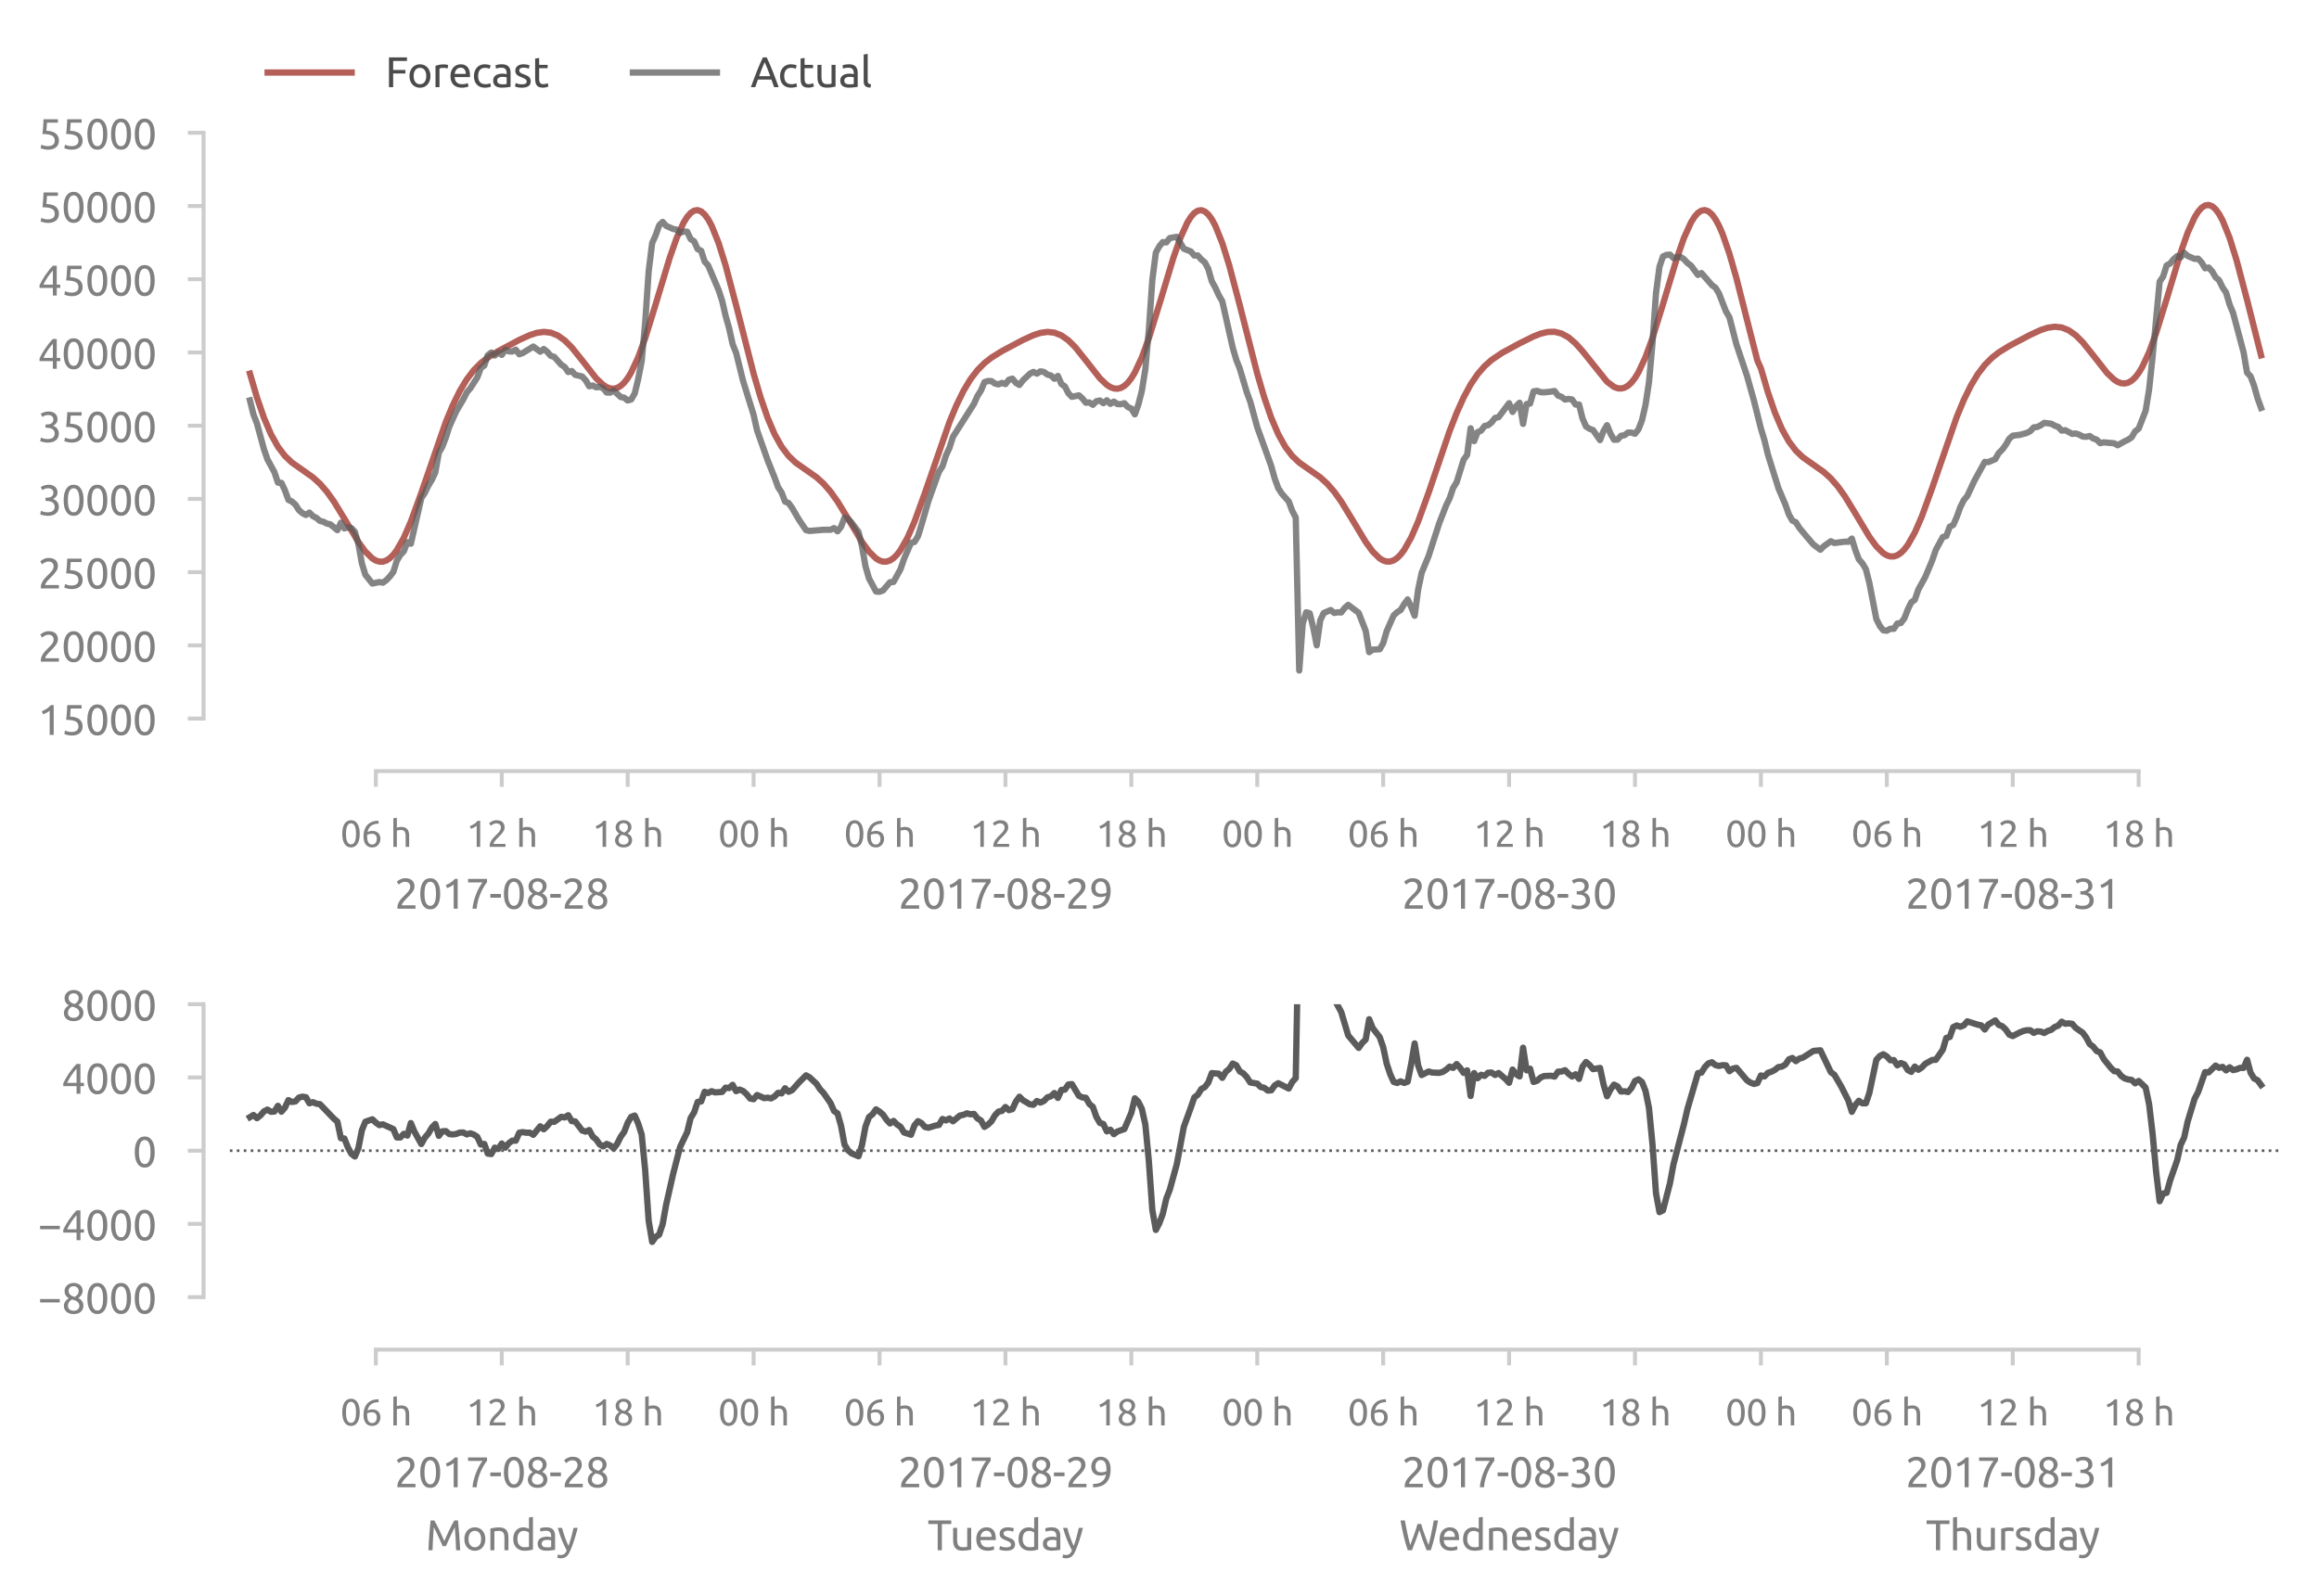 <?xml version="1.0" encoding="utf-8" standalone="no"?>
<!DOCTYPE svg PUBLIC "-//W3C//DTD SVG 1.1//EN"
  "http://www.w3.org/Graphics/SVG/1.1/DTD/svg11.dtd">
<svg xmlns:xlink="http://www.w3.org/1999/xlink" width="441.562pt" height="303.959pt" viewBox="0 0 441.562 303.959" xmlns="http://www.w3.org/2000/svg" version="1.1">
 <defs>
  <style type="text/css">*{stroke-linejoin: round; stroke-linecap: butt}</style>
 </defs>
 <g id="figure_1">
  <g id="patch_1">
   <path d="M 0 303.959 
L 441.562 303.959 
L 441.562 0 
L 0 0 
L 0 303.959 
z
" style="fill: none"/>
  </g>
  <g id="axes_1">
   <g id="patch_2">
    <path d="M 43.763 136.865 
L 434.363 136.865 
L 434.363 25.288 
L 43.763 25.288 
L 43.763 136.865 
z
" style="fill: none"/>
   </g>
   <g id="axes_2">
    <g id="patch_3">
     <path d="M 43.763 136.865 
L 434.363 136.865 
L 434.363 136.865 
L 43.763 136.865 
L 43.763 136.865 
z
" style="fill: none"/>
    </g>
    <g id="matplotlib.axis_1">
     <g id="xtick_1">
      <g id="line2d_1">
       <path d="M 95.543 136.865 
L 95.543 136.865 
" clip-path="url(#p93fb2aa455)" style="fill: none; stroke-dasharray: 0.5,0.825; stroke-dashoffset: 0; stroke: #d9d9d9; stroke-width: 0.5"/>
      </g>
      <g id="text_1">
       <!-- 2017-08-28 -->
       <g style="fill: #808080" transform="translate(75.1 173.072) scale(0.08 -0.08)">
        <defs>
         <path id="Ubuntu-32" d="M 2989 3302 
Q 2989 3072 2896 2857 
Q 2803 2643 2649 2435 
Q 2496 2227 2304 2025 
Q 2112 1824 1920 1632 
Q 1811 1523 1667 1376 
Q 1523 1229 1395 1069 
Q 1267 909 1180 761 
Q 1094 614 1094 506 
L 3136 506 
L 3136 0 
L 448 0 
Q 442 38 442 76 
Q 442 115 442 147 
Q 442 448 541 707 
Q 640 966 800 1196 
Q 960 1427 1158 1632 
Q 1357 1837 1549 2029 
Q 1709 2182 1853 2332 
Q 1997 2483 2109 2633 
Q 2221 2784 2288 2944 
Q 2355 3104 2355 3283 
Q 2355 3475 2294 3609 
Q 2234 3744 2131 3833 
Q 2029 3923 1891 3964 
Q 1754 4006 1600 4006 
Q 1414 4006 1260 3955 
Q 1107 3904 985 3837 
Q 864 3770 781 3696 
Q 698 3622 653 3584 
L 358 4006 
Q 416 4070 531 4163 
Q 646 4256 806 4339 
Q 966 4422 1164 4480 
Q 1363 4538 1594 4538 
Q 2291 4538 2640 4214 
Q 2989 3891 2989 3302 
z
" transform="scale(0.016)"/>
         <path id="Ubuntu-30" d="M 320 2221 
Q 320 3334 713 3936 
Q 1107 4538 1805 4538 
Q 2502 4538 2896 3936 
Q 3290 3334 3290 2221 
Q 3290 1107 2896 505 
Q 2502 -96 1805 -96 
Q 1107 -96 713 505 
Q 320 1107 320 2221 
z
M 2662 2221 
Q 2662 2586 2620 2912 
Q 2579 3238 2480 3481 
Q 2381 3725 2214 3869 
Q 2048 4013 1805 4013 
Q 1562 4013 1395 3869 
Q 1229 3725 1129 3481 
Q 1030 3238 988 2912 
Q 947 2586 947 2221 
Q 947 1856 988 1529 
Q 1030 1203 1129 960 
Q 1229 717 1395 573 
Q 1562 429 1805 429 
Q 2048 429 2214 573 
Q 2381 717 2480 960 
Q 2579 1203 2620 1529 
Q 2662 1856 2662 2221 
z
" transform="scale(0.016)"/>
         <path id="Ubuntu-31" d="M 595 3520 
Q 960 3661 1305 3881 
Q 1651 4102 1939 4435 
L 2362 4435 
L 2362 0 
L 1766 0 
L 1766 3610 
Q 1690 3539 1578 3462 
Q 1466 3386 1334 3315 
Q 1203 3245 1059 3181 
Q 915 3117 781 3072 
L 595 3520 
z
" transform="scale(0.016)"/>
         <path id="Ubuntu-37" d="M 1043 0 
Q 1082 512 1226 1078 
Q 1370 1645 1581 2179 
Q 1792 2714 2045 3171 
Q 2298 3629 2541 3917 
L 384 3917 
L 384 4435 
L 3206 4435 
L 3206 3942 
Q 2995 3699 2739 3273 
Q 2483 2848 2256 2320 
Q 2029 1792 1865 1193 
Q 1702 595 1664 0 
L 1043 0 
z
" transform="scale(0.016)"/>
         <path id="Ubuntu-2d" d="M 166 2195 
L 1747 2195 
L 1747 1638 
L 166 1638 
L 166 2195 
z
" transform="scale(0.016)"/>
         <path id="Ubuntu-38" d="M 3258 1152 
Q 3258 883 3165 656 
Q 3072 429 2889 259 
Q 2707 90 2432 -3 
Q 2157 -96 1798 -96 
Q 1382 -96 1104 22 
Q 826 141 659 320 
Q 493 499 422 713 
Q 352 928 352 1120 
Q 352 1306 413 1475 
Q 474 1645 573 1792 
Q 672 1939 803 2057 
Q 934 2176 1082 2266 
Q 454 2624 454 3322 
Q 454 3565 550 3785 
Q 646 4006 822 4172 
Q 998 4339 1248 4438 
Q 1498 4538 1805 4538 
Q 2163 4538 2419 4429 
Q 2675 4320 2838 4150 
Q 3002 3981 3075 3776 
Q 3149 3571 3149 3379 
Q 3149 3194 3094 3030 
Q 3040 2867 2947 2726 
Q 2854 2586 2736 2477 
Q 2618 2368 2490 2285 
Q 3245 1926 3258 1152 
z
M 954 1114 
Q 954 998 995 873 
Q 1037 749 1139 643 
Q 1242 538 1402 467 
Q 1562 397 1805 397 
Q 2022 397 2185 461 
Q 2349 525 2451 624 
Q 2554 723 2605 851 
Q 2656 979 2656 1114 
Q 2656 1318 2579 1472 
Q 2502 1626 2358 1741 
Q 2214 1856 2012 1936 
Q 1811 2016 1555 2074 
Q 1267 1914 1110 1677 
Q 954 1440 954 1114 
z
M 2554 3386 
Q 2554 3482 2512 3597 
Q 2470 3712 2380 3811 
Q 2291 3910 2150 3977 
Q 2010 4045 1805 4045 
Q 1600 4045 1456 3981 
Q 1312 3917 1222 3817 
Q 1133 3718 1091 3600 
Q 1050 3482 1050 3366 
Q 1050 3226 1101 3085 
Q 1152 2944 1261 2822 
Q 1370 2701 1546 2605 
Q 1722 2509 1965 2451 
Q 2234 2611 2394 2825 
Q 2554 3040 2554 3386 
z
" transform="scale(0.016)"/>
        </defs>
        <use xlink:href="#Ubuntu-32"/>
        <use xlink:href="#Ubuntu-30" x="56.4"/>
        <use xlink:href="#Ubuntu-31" x="112.8"/>
        <use xlink:href="#Ubuntu-37" x="169.2"/>
        <use xlink:href="#Ubuntu-2d" x="225.6"/>
        <use xlink:href="#Ubuntu-30" x="255.5"/>
        <use xlink:href="#Ubuntu-38" x="311.9"/>
        <use xlink:href="#Ubuntu-2d" x="368.3"/>
        <use xlink:href="#Ubuntu-32" x="398.2"/>
        <use xlink:href="#Ubuntu-38" x="454.6"/>
       </g>
      </g>
     </g>
     <g id="xtick_2">
      <g id="line2d_2">
       <path d="M 191.445 136.865 
L 191.445 136.865 
" clip-path="url(#p93fb2aa455)" style="fill: none; stroke-dasharray: 0.5,0.825; stroke-dashoffset: 0; stroke: #d9d9d9; stroke-width: 0.5"/>
      </g>
      <g id="text_2">
       <!-- 2017-08-29 -->
       <g style="fill: #808080" transform="translate(171.002 173.072) scale(0.08 -0.08)">
        <defs>
         <path id="Ubuntu-39" d="M 3206 2662 
Q 3206 1344 2550 669 
Q 1894 -6 602 -13 
L 582 486 
Q 986 486 1309 563 
Q 1632 640 1875 809 
Q 2118 979 2281 1248 
Q 2445 1517 2522 1907 
Q 2355 1830 2144 1782 
Q 1933 1734 1709 1734 
Q 1331 1734 1068 1846 
Q 806 1958 640 2147 
Q 474 2336 400 2582 
Q 326 2829 326 3098 
Q 326 3334 409 3590 
Q 493 3846 662 4057 
Q 832 4269 1094 4403 
Q 1357 4538 1715 4538 
Q 2080 4538 2358 4410 
Q 2637 4282 2825 4038 
Q 3014 3795 3110 3446 
Q 3206 3098 3206 2662 
z
M 1773 2221 
Q 1997 2221 2195 2262 
Q 2394 2304 2579 2387 
Q 2586 2458 2586 2525 
Q 2586 2592 2586 2662 
Q 2586 2938 2547 3190 
Q 2509 3443 2409 3632 
Q 2310 3821 2144 3933 
Q 1978 4045 1722 4045 
Q 1510 4045 1363 3955 
Q 1216 3866 1120 3728 
Q 1024 3590 982 3427 
Q 941 3264 941 3110 
Q 941 2675 1149 2448 
Q 1357 2221 1773 2221 
z
" transform="scale(0.016)"/>
        </defs>
        <use xlink:href="#Ubuntu-32"/>
        <use xlink:href="#Ubuntu-30" x="56.4"/>
        <use xlink:href="#Ubuntu-31" x="112.8"/>
        <use xlink:href="#Ubuntu-37" x="169.2"/>
        <use xlink:href="#Ubuntu-2d" x="225.6"/>
        <use xlink:href="#Ubuntu-30" x="255.5"/>
        <use xlink:href="#Ubuntu-38" x="311.9"/>
        <use xlink:href="#Ubuntu-2d" x="368.3"/>
        <use xlink:href="#Ubuntu-32" x="398.2"/>
        <use xlink:href="#Ubuntu-39" x="454.6"/>
       </g>
      </g>
     </g>
     <g id="xtick_3">
      <g id="line2d_3">
       <path d="M 287.346 136.865 
L 287.346 136.865 
" clip-path="url(#p93fb2aa455)" style="fill: none; stroke-dasharray: 0.5,0.825; stroke-dashoffset: 0; stroke: #d9d9d9; stroke-width: 0.5"/>
      </g>
      <g id="text_3">
       <!-- 2017-08-30 -->
       <g style="fill: #808080" transform="translate(266.904 173.072) scale(0.08 -0.08)">
        <defs>
         <path id="Ubuntu-33" d="M 1446 435 
Q 2016 435 2262 659 
Q 2509 883 2509 1261 
Q 2509 1504 2406 1670 
Q 2304 1837 2137 1936 
Q 1971 2035 1750 2076 
Q 1530 2118 1299 2118 
L 1146 2118 
L 1146 2605 
L 1357 2605 
Q 1517 2605 1686 2637 
Q 1856 2669 1997 2752 
Q 2138 2835 2227 2979 
Q 2317 3123 2317 3341 
Q 2317 3520 2253 3648 
Q 2189 3776 2083 3859 
Q 1978 3942 1840 3977 
Q 1702 4013 1549 4013 
Q 1242 4013 1027 3923 
Q 813 3834 666 3738 
L 435 4192 
Q 512 4243 630 4304 
Q 749 4365 896 4416 
Q 1043 4467 1212 4502 
Q 1382 4538 1568 4538 
Q 1920 4538 2176 4451 
Q 2432 4365 2598 4208 
Q 2765 4051 2848 3836 
Q 2931 3622 2931 3373 
Q 2931 3027 2732 2780 
Q 2534 2534 2253 2406 
Q 2426 2355 2586 2259 
Q 2746 2163 2864 2016 
Q 2982 1869 3056 1677 
Q 3130 1485 3130 1248 
Q 3130 960 3030 713 
Q 2931 467 2723 288 
Q 2515 109 2201 6 
Q 1888 -96 1459 -96 
Q 1293 -96 1117 -70 
Q 941 -45 787 -6 
Q 634 32 518 70 
Q 403 109 352 134 
L 467 653 
Q 576 602 829 518 
Q 1082 435 1446 435 
z
" transform="scale(0.016)"/>
        </defs>
        <use xlink:href="#Ubuntu-32"/>
        <use xlink:href="#Ubuntu-30" x="56.4"/>
        <use xlink:href="#Ubuntu-31" x="112.8"/>
        <use xlink:href="#Ubuntu-37" x="169.2"/>
        <use xlink:href="#Ubuntu-2d" x="225.6"/>
        <use xlink:href="#Ubuntu-30" x="255.5"/>
        <use xlink:href="#Ubuntu-38" x="311.9"/>
        <use xlink:href="#Ubuntu-2d" x="368.3"/>
        <use xlink:href="#Ubuntu-33" x="398.2"/>
        <use xlink:href="#Ubuntu-30" x="454.6"/>
       </g>
      </g>
     </g>
     <g id="xtick_4">
      <g id="line2d_4">
       <path d="M 383.248 136.865 
L 383.248 136.865 
" clip-path="url(#p93fb2aa455)" style="fill: none; stroke-dasharray: 0.5,0.825; stroke-dashoffset: 0; stroke: #d9d9d9; stroke-width: 0.5"/>
      </g>
      <g id="text_4">
       <!-- 2017-08-31 -->
       <g style="fill: #808080" transform="translate(362.806 173.072) scale(0.08 -0.08)">
        <use xlink:href="#Ubuntu-32"/>
        <use xlink:href="#Ubuntu-30" x="56.4"/>
        <use xlink:href="#Ubuntu-31" x="112.8"/>
        <use xlink:href="#Ubuntu-37" x="169.2"/>
        <use xlink:href="#Ubuntu-2d" x="225.6"/>
        <use xlink:href="#Ubuntu-30" x="255.5"/>
        <use xlink:href="#Ubuntu-38" x="311.9"/>
        <use xlink:href="#Ubuntu-2d" x="368.3"/>
        <use xlink:href="#Ubuntu-33" x="398.2"/>
        <use xlink:href="#Ubuntu-31" x="454.6"/>
       </g>
      </g>
     </g>
    </g>
    <g id="matplotlib.axis_2"/>
   </g>
   <g id="matplotlib.axis_3">
    <g id="xtick_5">
     <g id="line2d_5">
      <defs>
       <path id="m08362593f1" d="M 0 0 
L 0 3 
" style="stroke: #cccccc; stroke-width: 0.75"/>
      </defs>
      <g>
       <use xlink:href="#m08362593f1" x="71.567" y="146.865" style="fill: #cccccc; stroke: #cccccc; stroke-width: 0.75"/>
      </g>
     </g>
     <g id="text_5">
      <!-- 06 h -->
      <g style="fill: #808080" transform="translate(64.812 161.296) scale(0.07 -0.07)">
       <defs>
        <path id="Ubuntu-36" d="M 403 1779 
Q 403 2426 582 2922 
Q 762 3418 1091 3757 
Q 1421 4096 1891 4272 
Q 2362 4448 2950 4454 
L 2995 3955 
Q 2618 3949 2307 3872 
Q 1997 3795 1753 3628 
Q 1510 3462 1344 3196 
Q 1178 2931 1094 2541 
Q 1261 2618 1469 2669 
Q 1677 2720 1901 2720 
Q 2278 2720 2540 2605 
Q 2803 2490 2969 2301 
Q 3136 2112 3209 1865 
Q 3283 1619 3283 1350 
Q 3283 1107 3200 851 
Q 3117 595 2947 384 
Q 2778 173 2515 38 
Q 2253 -96 1894 -96 
Q 1165 -96 784 403 
Q 403 902 403 1779 
z
M 1837 2234 
Q 1613 2234 1421 2192 
Q 1229 2150 1037 2067 
Q 1030 1997 1027 1923 
Q 1024 1850 1024 1779 
Q 1024 1498 1062 1248 
Q 1101 998 1200 809 
Q 1299 621 1465 509 
Q 1632 397 1888 397 
Q 2099 397 2246 486 
Q 2394 576 2490 717 
Q 2586 858 2627 1021 
Q 2669 1184 2669 1338 
Q 2669 1773 2461 2003 
Q 2253 2234 1837 2234 
z
" transform="scale(0.016)"/>
        <path id="Ubuntu-20" transform="scale(0.016)"/>
        <path id="Ubuntu-68" d="M 512 0 
L 512 4864 
L 1107 4966 
L 1107 3264 
Q 1274 3328 1462 3363 
Q 1651 3398 1837 3398 
Q 2234 3398 2496 3286 
Q 2758 3174 2915 2972 
Q 3072 2771 3136 2489 
Q 3200 2208 3200 1869 
L 3200 0 
L 2605 0 
L 2605 1741 
Q 2605 2048 2563 2265 
Q 2522 2483 2426 2617 
Q 2330 2752 2170 2813 
Q 2010 2874 1773 2874 
Q 1677 2874 1574 2861 
Q 1472 2848 1379 2832 
Q 1286 2816 1212 2797 
Q 1139 2778 1107 2765 
L 1107 0 
L 512 0 
z
" transform="scale(0.016)"/>
       </defs>
       <use xlink:href="#Ubuntu-30"/>
       <use xlink:href="#Ubuntu-36" x="56.4"/>
       <use xlink:href="#Ubuntu-20" x="112.8"/>
       <use xlink:href="#Ubuntu-68" x="135.9"/>
      </g>
     </g>
    </g>
    <g id="xtick_6">
     <g id="line2d_6">
      <g>
       <use xlink:href="#m08362593f1" x="95.543" y="146.865" style="fill: #cccccc; stroke: #cccccc; stroke-width: 0.75"/>
      </g>
     </g>
     <g id="text_6">
      <!-- 12 h -->
      <g style="fill: #808080" transform="translate(88.788 161.296) scale(0.07 -0.07)">
       <use xlink:href="#Ubuntu-31"/>
       <use xlink:href="#Ubuntu-32" x="56.4"/>
       <use xlink:href="#Ubuntu-20" x="112.8"/>
       <use xlink:href="#Ubuntu-68" x="135.9"/>
      </g>
     </g>
    </g>
    <g id="xtick_7">
     <g id="line2d_7">
      <g>
       <use xlink:href="#m08362593f1" x="119.518" y="146.865" style="fill: #cccccc; stroke: #cccccc; stroke-width: 0.75"/>
      </g>
     </g>
     <g id="text_7">
      <!-- 18 h -->
      <g style="fill: #808080" transform="translate(112.763 161.296) scale(0.07 -0.07)">
       <use xlink:href="#Ubuntu-31"/>
       <use xlink:href="#Ubuntu-38" x="56.4"/>
       <use xlink:href="#Ubuntu-20" x="112.8"/>
       <use xlink:href="#Ubuntu-68" x="135.9"/>
      </g>
     </g>
    </g>
    <g id="xtick_8">
     <g id="line2d_8">
      <g>
       <use xlink:href="#m08362593f1" x="143.494" y="146.865" style="fill: #cccccc; stroke: #cccccc; stroke-width: 0.75"/>
      </g>
     </g>
     <g id="text_8">
      <!-- 00 h -->
      <g style="fill: #808080" transform="translate(136.739 161.296) scale(0.07 -0.07)">
       <use xlink:href="#Ubuntu-30"/>
       <use xlink:href="#Ubuntu-30" x="56.4"/>
       <use xlink:href="#Ubuntu-20" x="112.8"/>
       <use xlink:href="#Ubuntu-68" x="135.9"/>
      </g>
     </g>
    </g>
    <g id="xtick_9">
     <g id="line2d_9">
      <g>
       <use xlink:href="#m08362593f1" x="167.469" y="146.865" style="fill: #cccccc; stroke: #cccccc; stroke-width: 0.75"/>
      </g>
     </g>
     <g id="text_9">
      <!-- 06 h -->
      <g style="fill: #808080" transform="translate(160.714 161.296) scale(0.07 -0.07)">
       <use xlink:href="#Ubuntu-30"/>
       <use xlink:href="#Ubuntu-36" x="56.4"/>
       <use xlink:href="#Ubuntu-20" x="112.8"/>
       <use xlink:href="#Ubuntu-68" x="135.9"/>
      </g>
     </g>
    </g>
    <g id="xtick_10">
     <g id="line2d_10">
      <g>
       <use xlink:href="#m08362593f1" x="191.445" y="146.865" style="fill: #cccccc; stroke: #cccccc; stroke-width: 0.75"/>
      </g>
     </g>
     <g id="text_10">
      <!-- 12 h -->
      <g style="fill: #808080" transform="translate(184.69 161.296) scale(0.07 -0.07)">
       <use xlink:href="#Ubuntu-31"/>
       <use xlink:href="#Ubuntu-32" x="56.4"/>
       <use xlink:href="#Ubuntu-20" x="112.8"/>
       <use xlink:href="#Ubuntu-68" x="135.9"/>
      </g>
     </g>
    </g>
    <g id="xtick_11">
     <g id="line2d_11">
      <g>
       <use xlink:href="#m08362593f1" x="215.42" y="146.865" style="fill: #cccccc; stroke: #cccccc; stroke-width: 0.75"/>
      </g>
     </g>
     <g id="text_11">
      <!-- 18 h -->
      <g style="fill: #808080" transform="translate(208.665 161.296) scale(0.07 -0.07)">
       <use xlink:href="#Ubuntu-31"/>
       <use xlink:href="#Ubuntu-38" x="56.4"/>
       <use xlink:href="#Ubuntu-20" x="112.8"/>
       <use xlink:href="#Ubuntu-68" x="135.9"/>
      </g>
     </g>
    </g>
    <g id="xtick_12">
     <g id="line2d_12">
      <g>
       <use xlink:href="#m08362593f1" x="239.395" y="146.865" style="fill: #cccccc; stroke: #cccccc; stroke-width: 0.75"/>
      </g>
     </g>
     <g id="text_12">
      <!-- 00 h -->
      <g style="fill: #808080" transform="translate(232.64 161.296) scale(0.07 -0.07)">
       <use xlink:href="#Ubuntu-30"/>
       <use xlink:href="#Ubuntu-30" x="56.4"/>
       <use xlink:href="#Ubuntu-20" x="112.8"/>
       <use xlink:href="#Ubuntu-68" x="135.9"/>
      </g>
     </g>
    </g>
    <g id="xtick_13">
     <g id="line2d_13">
      <g>
       <use xlink:href="#m08362593f1" x="263.371" y="146.865" style="fill: #cccccc; stroke: #cccccc; stroke-width: 0.75"/>
      </g>
     </g>
     <g id="text_13">
      <!-- 06 h -->
      <g style="fill: #808080" transform="translate(256.616 161.296) scale(0.07 -0.07)">
       <use xlink:href="#Ubuntu-30"/>
       <use xlink:href="#Ubuntu-36" x="56.4"/>
       <use xlink:href="#Ubuntu-20" x="112.8"/>
       <use xlink:href="#Ubuntu-68" x="135.9"/>
      </g>
     </g>
    </g>
    <g id="xtick_14">
     <g id="line2d_14">
      <g>
       <use xlink:href="#m08362593f1" x="287.346" y="146.865" style="fill: #cccccc; stroke: #cccccc; stroke-width: 0.75"/>
      </g>
     </g>
     <g id="text_14">
      <!-- 12 h -->
      <g style="fill: #808080" transform="translate(280.591 161.296) scale(0.07 -0.07)">
       <use xlink:href="#Ubuntu-31"/>
       <use xlink:href="#Ubuntu-32" x="56.4"/>
       <use xlink:href="#Ubuntu-20" x="112.8"/>
       <use xlink:href="#Ubuntu-68" x="135.9"/>
      </g>
     </g>
    </g>
    <g id="xtick_15">
     <g id="line2d_15">
      <g>
       <use xlink:href="#m08362593f1" x="311.322" y="146.865" style="fill: #cccccc; stroke: #cccccc; stroke-width: 0.75"/>
      </g>
     </g>
     <g id="text_15">
      <!-- 18 h -->
      <g style="fill: #808080" transform="translate(304.567 161.296) scale(0.07 -0.07)">
       <use xlink:href="#Ubuntu-31"/>
       <use xlink:href="#Ubuntu-38" x="56.4"/>
       <use xlink:href="#Ubuntu-20" x="112.8"/>
       <use xlink:href="#Ubuntu-68" x="135.9"/>
      </g>
     </g>
    </g>
    <g id="xtick_16">
     <g id="line2d_16">
      <g>
       <use xlink:href="#m08362593f1" x="335.297" y="146.865" style="fill: #cccccc; stroke: #cccccc; stroke-width: 0.75"/>
      </g>
     </g>
     <g id="text_16">
      <!-- 00 h -->
      <g style="fill: #808080" transform="translate(328.542 161.296) scale(0.07 -0.07)">
       <use xlink:href="#Ubuntu-30"/>
       <use xlink:href="#Ubuntu-30" x="56.4"/>
       <use xlink:href="#Ubuntu-20" x="112.8"/>
       <use xlink:href="#Ubuntu-68" x="135.9"/>
      </g>
     </g>
    </g>
    <g id="xtick_17">
     <g id="line2d_17">
      <g>
       <use xlink:href="#m08362593f1" x="359.273" y="146.865" style="fill: #cccccc; stroke: #cccccc; stroke-width: 0.75"/>
      </g>
     </g>
     <g id="text_17">
      <!-- 06 h -->
      <g style="fill: #808080" transform="translate(352.518 161.296) scale(0.07 -0.07)">
       <use xlink:href="#Ubuntu-30"/>
       <use xlink:href="#Ubuntu-36" x="56.4"/>
       <use xlink:href="#Ubuntu-20" x="112.8"/>
       <use xlink:href="#Ubuntu-68" x="135.9"/>
      </g>
     </g>
    </g>
    <g id="xtick_18">
     <g id="line2d_18">
      <g>
       <use xlink:href="#m08362593f1" x="383.248" y="146.865" style="fill: #cccccc; stroke: #cccccc; stroke-width: 0.75"/>
      </g>
     </g>
     <g id="text_18">
      <!-- 12 h -->
      <g style="fill: #808080" transform="translate(376.493 161.296) scale(0.07 -0.07)">
       <use xlink:href="#Ubuntu-31"/>
       <use xlink:href="#Ubuntu-32" x="56.4"/>
       <use xlink:href="#Ubuntu-20" x="112.8"/>
       <use xlink:href="#Ubuntu-68" x="135.9"/>
      </g>
     </g>
    </g>
    <g id="xtick_19">
     <g id="line2d_19">
      <g>
       <use xlink:href="#m08362593f1" x="407.224" y="146.865" style="fill: #cccccc; stroke: #cccccc; stroke-width: 0.75"/>
      </g>
     </g>
     <g id="text_19">
      <!-- 18 h -->
      <g style="fill: #808080" transform="translate(400.469 161.296) scale(0.07 -0.07)">
       <use xlink:href="#Ubuntu-31"/>
       <use xlink:href="#Ubuntu-38" x="56.4"/>
       <use xlink:href="#Ubuntu-20" x="112.8"/>
       <use xlink:href="#Ubuntu-68" x="135.9"/>
      </g>
     </g>
    </g>
   </g>
   <g id="matplotlib.axis_4">
    <g id="ytick_1">
     <g id="line2d_20">
      <defs>
       <path id="ma2b1093760" d="M 0 0 
L -3 0 
" style="stroke: #cccccc; stroke-width: 0.75"/>
      </defs>
      <g>
       <use xlink:href="#ma2b1093760" x="38.763" y="136.865" style="fill: #cccccc; stroke: #cccccc; stroke-width: 0.75"/>
      </g>
     </g>
     <g id="text_20">
      <!-- 15000 -->
      <g style="fill: #808080" transform="translate(7.2 139.969) scale(0.08 -0.08)">
       <defs>
        <path id="Ubuntu-35" d="M 1274 2726 
Q 2240 2688 2691 2304 
Q 3142 1920 3142 1261 
Q 3142 966 3043 716 
Q 2944 467 2742 288 
Q 2541 109 2233 6 
Q 1926 -96 1504 -96 
Q 1338 -96 1165 -70 
Q 992 -45 845 -6 
Q 698 32 582 70 
Q 467 109 416 134 
L 531 653 
Q 640 602 886 518 
Q 1133 435 1491 435 
Q 1779 435 1974 499 
Q 2170 563 2291 672 
Q 2413 781 2467 925 
Q 2522 1069 2522 1229 
Q 2522 1472 2438 1661 
Q 2355 1850 2144 1978 
Q 1933 2106 1581 2173 
Q 1229 2240 691 2240 
Q 730 2554 752 2829 
Q 774 3104 793 3366 
Q 813 3629 825 3888 
Q 838 4147 851 4435 
L 2989 4435 
L 2989 3930 
L 1370 3930 
Q 1363 3834 1350 3670 
Q 1338 3507 1325 3331 
Q 1312 3155 1299 2988 
Q 1286 2822 1274 2726 
z
" transform="scale(0.016)"/>
       </defs>
       <use xlink:href="#Ubuntu-31"/>
       <use xlink:href="#Ubuntu-35" x="56.4"/>
       <use xlink:href="#Ubuntu-30" x="112.8"/>
       <use xlink:href="#Ubuntu-30" x="169.2"/>
       <use xlink:href="#Ubuntu-30" x="225.6"/>
      </g>
     </g>
    </g>
    <g id="ytick_2">
     <g id="line2d_21">
      <g>
       <use xlink:href="#ma2b1093760" x="38.763" y="122.918" style="fill: #cccccc; stroke: #cccccc; stroke-width: 0.75"/>
      </g>
     </g>
     <g id="text_21">
      <!-- 20000 -->
      <g style="fill: #808080" transform="translate(7.2 126.021) scale(0.08 -0.08)">
       <use xlink:href="#Ubuntu-32"/>
       <use xlink:href="#Ubuntu-30" x="56.4"/>
       <use xlink:href="#Ubuntu-30" x="112.8"/>
       <use xlink:href="#Ubuntu-30" x="169.2"/>
       <use xlink:href="#Ubuntu-30" x="225.6"/>
      </g>
     </g>
    </g>
    <g id="ytick_3">
     <g id="line2d_22">
      <g>
       <use xlink:href="#ma2b1093760" x="38.763" y="108.971" style="fill: #cccccc; stroke: #cccccc; stroke-width: 0.75"/>
      </g>
     </g>
     <g id="text_22">
      <!-- 25000 -->
      <g style="fill: #808080" transform="translate(7.2 112.074) scale(0.08 -0.08)">
       <use xlink:href="#Ubuntu-32"/>
       <use xlink:href="#Ubuntu-35" x="56.4"/>
       <use xlink:href="#Ubuntu-30" x="112.8"/>
       <use xlink:href="#Ubuntu-30" x="169.2"/>
       <use xlink:href="#Ubuntu-30" x="225.6"/>
      </g>
     </g>
    </g>
    <g id="ytick_4">
     <g id="line2d_23">
      <g>
       <use xlink:href="#ma2b1093760" x="38.763" y="95.023" style="fill: #cccccc; stroke: #cccccc; stroke-width: 0.75"/>
      </g>
     </g>
     <g id="text_23">
      <!-- 30000 -->
      <g style="fill: #808080" transform="translate(7.2 98.127) scale(0.08 -0.08)">
       <use xlink:href="#Ubuntu-33"/>
       <use xlink:href="#Ubuntu-30" x="56.4"/>
       <use xlink:href="#Ubuntu-30" x="112.8"/>
       <use xlink:href="#Ubuntu-30" x="169.2"/>
       <use xlink:href="#Ubuntu-30" x="225.6"/>
      </g>
     </g>
    </g>
    <g id="ytick_5">
     <g id="line2d_24">
      <g>
       <use xlink:href="#ma2b1093760" x="38.763" y="81.076" style="fill: #cccccc; stroke: #cccccc; stroke-width: 0.75"/>
      </g>
     </g>
     <g id="text_24">
      <!-- 35000 -->
      <g style="fill: #808080" transform="translate(7.2 84.18) scale(0.08 -0.08)">
       <use xlink:href="#Ubuntu-33"/>
       <use xlink:href="#Ubuntu-35" x="56.4"/>
       <use xlink:href="#Ubuntu-30" x="112.8"/>
       <use xlink:href="#Ubuntu-30" x="169.2"/>
       <use xlink:href="#Ubuntu-30" x="225.6"/>
      </g>
     </g>
    </g>
    <g id="ytick_6">
     <g id="line2d_25">
      <g>
       <use xlink:href="#ma2b1093760" x="38.763" y="67.129" style="fill: #cccccc; stroke: #cccccc; stroke-width: 0.75"/>
      </g>
     </g>
     <g id="text_25">
      <!-- 40000 -->
      <g style="fill: #808080" transform="translate(7.2 70.233) scale(0.08 -0.08)">
       <defs>
        <path id="Ubuntu-34" d="M 256 1536 
Q 378 1818 589 2192 
Q 800 2566 1065 2963 
Q 1331 3360 1635 3744 
Q 1939 4128 2246 4435 
L 2816 4435 
L 2816 1619 
L 3341 1619 
L 3341 1133 
L 2816 1133 
L 2816 0 
L 2240 0 
L 2240 1133 
L 256 1133 
L 256 1536 
z
M 2240 3731 
Q 2048 3526 1853 3273 
Q 1658 3021 1472 2745 
Q 1286 2470 1123 2182 
Q 960 1894 832 1619 
L 2240 1619 
L 2240 3731 
z
" transform="scale(0.016)"/>
       </defs>
       <use xlink:href="#Ubuntu-34"/>
       <use xlink:href="#Ubuntu-30" x="56.4"/>
       <use xlink:href="#Ubuntu-30" x="112.8"/>
       <use xlink:href="#Ubuntu-30" x="169.2"/>
       <use xlink:href="#Ubuntu-30" x="225.6"/>
      </g>
     </g>
    </g>
    <g id="ytick_7">
     <g id="line2d_26">
      <g>
       <use xlink:href="#ma2b1093760" x="38.763" y="53.182" style="fill: #cccccc; stroke: #cccccc; stroke-width: 0.75"/>
      </g>
     </g>
     <g id="text_26">
      <!-- 45000 -->
      <g style="fill: #808080" transform="translate(7.2 56.286) scale(0.08 -0.08)">
       <use xlink:href="#Ubuntu-34"/>
       <use xlink:href="#Ubuntu-35" x="56.4"/>
       <use xlink:href="#Ubuntu-30" x="112.8"/>
       <use xlink:href="#Ubuntu-30" x="169.2"/>
       <use xlink:href="#Ubuntu-30" x="225.6"/>
      </g>
     </g>
    </g>
    <g id="ytick_8">
     <g id="line2d_27">
      <g>
       <use xlink:href="#ma2b1093760" x="38.763" y="39.235" style="fill: #cccccc; stroke: #cccccc; stroke-width: 0.75"/>
      </g>
     </g>
     <g id="text_27">
      <!-- 50000 -->
      <g style="fill: #808080" transform="translate(7.2 42.338) scale(0.08 -0.08)">
       <use xlink:href="#Ubuntu-35"/>
       <use xlink:href="#Ubuntu-30" x="56.4"/>
       <use xlink:href="#Ubuntu-30" x="112.8"/>
       <use xlink:href="#Ubuntu-30" x="169.2"/>
       <use xlink:href="#Ubuntu-30" x="225.6"/>
      </g>
     </g>
    </g>
    <g id="ytick_9">
     <g id="line2d_28">
      <g>
       <use xlink:href="#ma2b1093760" x="38.763" y="25.288" style="fill: #cccccc; stroke: #cccccc; stroke-width: 0.75"/>
      </g>
     </g>
     <g id="text_28">
      <!-- 55000 -->
      <g style="fill: #808080" transform="translate(7.2 28.391) scale(0.08 -0.08)">
       <use xlink:href="#Ubuntu-35"/>
       <use xlink:href="#Ubuntu-35" x="56.4"/>
       <use xlink:href="#Ubuntu-30" x="112.8"/>
       <use xlink:href="#Ubuntu-30" x="169.2"/>
       <use xlink:href="#Ubuntu-30" x="225.6"/>
      </g>
     </g>
    </g>
   </g>
   <g id="line2d_29">
    <path d="M 47.592 71.156 
L 48.924 75.695 
L 50.256 79.562 
L 51.588 82.687 
L 52.92 85.083 
L 54.252 86.828 
L 55.584 88.098 
L 57.582 89.504 
L 59.58 90.911 
L 60.912 92.121 
L 62.244 93.654 
L 63.576 95.513 
L 65.573 98.783 
L 68.237 103.218 
L 69.569 105.054 
L 70.901 106.362 
L 71.567 106.76 
L 72.233 106.962 
L 72.899 106.966 
L 73.565 106.747 
L 74.231 106.307 
L 74.897 105.644 
L 75.563 104.769 
L 76.895 102.418 
L 78.227 99.354 
L 80.225 93.865 
L 84.887 80.377 
L 86.219 77.178 
L 87.551 74.463 
L 88.883 72.249 
L 90.215 70.501 
L 91.547 69.153 
L 92.879 68.109 
L 94.877 66.872 
L 98.873 64.735 
L 100.871 63.832 
L 102.203 63.396 
L 103.535 63.21 
L 104.867 63.354 
L 106.199 63.888 
L 107.531 64.831 
L 108.862 66.159 
L 110.86 68.65 
L 113.524 72.056 
L 114.856 73.307 
L 115.522 73.729 
L 116.188 73.978 
L 116.854 74.035 
L 117.52 73.881 
L 118.186 73.499 
L 118.852 72.882 
L 119.518 72.025 
L 120.184 70.929 
L 121.516 68.067 
L 122.848 64.412 
L 124.846 57.949 
L 127.51 49.124 
L 128.842 45.325 
L 130.174 42.381 
L 130.84 41.318 
L 131.506 40.558 
L 132.172 40.124 
L 132.838 40.021 
L 133.504 40.262 
L 134.17 40.844 
L 134.836 41.755 
L 135.502 42.981 
L 136.834 46.301 
L 138.166 50.568 
L 140.164 58.135 
L 143.494 71.159 
L 144.826 75.696 
L 146.158 79.566 
L 147.49 82.69 
L 148.822 85.079 
L 150.154 86.83 
L 151.486 88.099 
L 153.483 89.5 
L 155.481 90.906 
L 156.813 92.113 
L 158.145 93.652 
L 159.477 95.513 
L 161.475 98.782 
L 164.139 103.218 
L 165.471 105.054 
L 166.803 106.358 
L 167.469 106.758 
L 168.135 106.966 
L 168.801 106.959 
L 169.467 106.744 
L 170.133 106.303 
L 170.799 105.644 
L 171.465 104.768 
L 172.797 102.411 
L 174.129 99.359 
L 176.127 93.854 
L 180.789 80.377 
L 182.121 77.175 
L 183.453 74.458 
L 184.785 72.236 
L 186.117 70.504 
L 187.449 69.156 
L 188.781 68.114 
L 190.779 66.873 
L 194.775 64.753 
L 196.772 63.843 
L 198.104 63.403 
L 199.436 63.212 
L 200.768 63.356 
L 202.1 63.883 
L 203.432 64.822 
L 204.764 66.149 
L 206.762 68.649 
L 209.426 72.044 
L 210.758 73.301 
L 211.424 73.725 
L 212.09 73.978 
L 212.756 74.038 
L 213.422 73.882 
L 214.088 73.502 
L 214.754 72.889 
L 215.42 72.03 
L 216.086 70.938 
L 217.418 68.069 
L 218.75 64.414 
L 220.748 57.963 
L 223.412 49.143 
L 224.744 45.341 
L 226.076 42.395 
L 226.742 41.328 
L 227.408 40.565 
L 228.074 40.13 
L 228.74 40.03 
L 229.406 40.269 
L 230.072 40.849 
L 230.738 41.759 
L 231.404 42.98 
L 232.736 46.295 
L 234.068 50.572 
L 236.066 58.133 
L 239.395 71.164 
L 240.727 75.702 
L 242.059 79.569 
L 243.391 82.692 
L 244.723 85.085 
L 246.055 86.836 
L 247.387 88.1 
L 249.385 89.505 
L 251.383 90.911 
L 252.715 92.12 
L 254.047 93.653 
L 255.379 95.512 
L 257.377 98.779 
L 260.041 103.215 
L 261.373 105.048 
L 262.705 106.349 
L 263.371 106.746 
L 264.037 106.953 
L 264.703 106.947 
L 265.369 106.725 
L 266.035 106.283 
L 266.701 105.622 
L 267.367 104.745 
L 268.699 102.384 
L 270.031 99.322 
L 272.029 93.816 
L 276.025 82.086 
L 277.357 78.668 
L 278.689 75.7 
L 280.021 73.238 
L 281.353 71.271 
L 282.684 69.735 
L 284.016 68.551 
L 286.014 67.208 
L 289.344 65.395 
L 292.008 64.073 
L 293.34 63.55 
L 294.672 63.229 
L 296.004 63.193 
L 297.336 63.522 
L 298.668 64.259 
L 300 65.402 
L 301.332 66.886 
L 305.994 72.694 
L 307.326 73.688 
L 307.992 73.94 
L 308.658 73.995 
L 309.324 73.842 
L 309.99 73.461 
L 310.656 72.845 
L 311.322 71.99 
L 311.988 70.896 
L 313.32 68.031 
L 314.652 64.38 
L 316.65 57.928 
L 319.314 49.116 
L 320.646 45.311 
L 321.978 42.374 
L 322.644 41.31 
L 323.31 40.548 
L 323.976 40.115 
L 324.642 40.013 
L 325.308 40.255 
L 325.973 40.837 
L 326.639 41.748 
L 327.305 42.972 
L 327.971 44.492 
L 329.303 48.33 
L 330.635 52.978 
L 333.299 63.481 
L 334.631 68.689 
L 335.297 70.166 
L 336.629 74.706 
L 337.961 78.576 
L 339.293 81.696 
L 340.625 84.085 
L 341.957 85.837 
L 343.289 87.1 
L 345.287 88.507 
L 347.285 89.916 
L 348.617 91.125 
L 349.949 92.659 
L 351.281 94.519 
L 353.279 97.787 
L 355.943 102.228 
L 357.275 104.057 
L 358.607 105.366 
L 359.273 105.77 
L 359.939 105.977 
L 360.605 105.975 
L 361.271 105.755 
L 361.937 105.314 
L 362.603 104.653 
L 363.269 103.781 
L 364.601 101.428 
L 365.933 98.371 
L 367.931 92.869 
L 372.592 79.383 
L 373.924 76.182 
L 375.256 73.472 
L 376.588 71.258 
L 377.92 69.514 
L 379.252 68.17 
L 380.584 67.118 
L 382.582 65.886 
L 386.578 63.773 
L 388.576 62.856 
L 389.908 62.418 
L 391.24 62.23 
L 392.572 62.37 
L 393.904 62.903 
L 395.236 63.848 
L 396.568 65.172 
L 398.566 67.667 
L 401.23 71.059 
L 402.562 72.314 
L 403.228 72.734 
L 403.894 72.984 
L 404.56 73.039 
L 405.226 72.883 
L 405.892 72.504 
L 406.558 71.886 
L 407.224 71.027 
L 407.89 69.933 
L 409.222 67.067 
L 410.554 63.408 
L 412.552 56.967 
L 415.215 48.137 
L 416.547 44.336 
L 417.879 41.393 
L 418.545 40.328 
L 419.211 39.569 
L 419.877 39.134 
L 420.543 39.033 
L 421.209 39.269 
L 421.875 39.849 
L 422.541 40.761 
L 423.207 41.984 
L 424.539 45.296 
L 425.871 49.568 
L 427.869 57.131 
L 430.533 67.681 
L 430.533 67.681 
" clip-path="url(#pccce087f31)" style="fill: none; stroke: #b45f58; stroke-width: 1.2; stroke-linecap: square"/>
   </g>
   <g id="line2d_30">
    <path d="M 47.592 76.258 
L 48.258 78.933 
L 48.924 80.645 
L 50.256 85.549 
L 50.922 87.475 
L 52.254 89.936 
L 52.92 91.915 
L 53.586 91.969 
L 54.252 93.378 
L 54.918 95.214 
L 55.584 95.517 
L 56.25 96.106 
L 56.916 97.158 
L 57.582 97.729 
L 58.248 98.085 
L 58.914 97.622 
L 59.58 98.299 
L 60.246 98.638 
L 60.912 99.209 
L 61.578 99.369 
L 62.244 99.726 
L 62.91 99.869 
L 64.242 100.974 
L 64.908 99.548 
L 65.573 100.635 
L 66.239 100.439 
L 66.905 100.582 
L 67.571 101.277 
L 68.237 103.578 
L 68.903 107.287 
L 69.569 109.463 
L 70.901 111.139 
L 72.233 110.853 
L 72.899 110.978 
L 73.565 110.497 
L 74.231 109.801 
L 74.897 108.928 
L 75.563 106.788 
L 76.229 105.7 
L 76.895 104.987 
L 77.561 103.257 
L 78.227 103.56 
L 80.225 94.875 
L 80.891 93.877 
L 81.557 92.486 
L 82.223 91.398 
L 82.889 89.972 
L 83.555 86.245 
L 84.221 85.085 
L 84.887 83.356 
L 85.553 81.251 
L 86.885 78.309 
L 88.217 76.062 
L 88.883 74.725 
L 89.549 73.958 
L 90.881 71.889 
L 91.547 70.088 
L 92.213 69.625 
L 92.879 67.663 
L 93.545 67.146 
L 94.211 67.716 
L 94.877 67.128 
L 95.543 67.592 
L 96.209 66.593 
L 96.875 66.914 
L 97.541 66.95 
L 98.207 66.593 
L 98.873 67.467 
L 99.539 67.235 
L 101.537 66.005 
L 102.869 66.985 
L 103.535 66.468 
L 104.201 67.003 
L 104.867 67.77 
L 105.533 67.966 
L 106.865 69.464 
L 107.531 69.892 
L 108.197 70.855 
L 108.862 70.659 
L 109.528 71.39 
L 110.86 71.711 
L 111.526 72.442 
L 112.192 73.566 
L 112.858 73.423 
L 113.524 73.762 
L 114.19 73.69 
L 114.856 73.958 
L 115.522 74.76 
L 116.188 74.778 
L 116.854 74.368 
L 118.186 75.616 
L 118.852 75.741 
L 119.518 76.276 
L 120.184 76.08 
L 120.85 74.957 
L 121.516 72.21 
L 122.182 68.786 
L 122.848 61.457 
L 123.514 51.667 
L 124.18 46.282 
L 124.846 44.802 
L 125.512 42.911 
L 126.178 42.269 
L 126.844 43.018 
L 128.176 43.607 
L 128.842 43.732 
L 129.508 44.32 
L 130.174 44.106 
L 130.84 44.124 
L 131.506 45.533 
L 132.172 45.961 
L 132.838 47.441 
L 133.504 47.762 
L 134.17 49.813 
L 134.836 50.544 
L 136.834 55.252 
L 137.5 57.284 
L 138.166 60.173 
L 138.832 62.509 
L 139.498 65.541 
L 140.164 67.199 
L 141.496 72.567 
L 143.494 79.005 
L 144.16 81.983 
L 146.158 87.635 
L 147.49 90.952 
L 148.156 92.789 
L 148.822 93.806 
L 149.488 95.535 
L 150.154 95.803 
L 150.82 96.73 
L 152.152 99.013 
L 153.483 100.974 
L 154.149 101.117 
L 156.813 100.903 
L 158.145 100.903 
L 158.811 100.582 
L 159.477 101.188 
L 160.143 100.332 
L 160.809 98.567 
L 161.475 98.834 
L 162.141 99.53 
L 163.473 101.313 
L 164.139 104.077 
L 164.805 107.875 
L 165.471 110.176 
L 166.803 112.655 
L 167.469 112.708 
L 168.135 112.458 
L 169.467 110.889 
L 170.133 110.836 
L 171.465 108.41 
L 172.131 106.467 
L 173.463 103.382 
L 174.129 103.221 
L 174.795 102.116 
L 175.461 99.976 
L 176.793 95.375 
L 178.791 89.829 
L 179.457 88.812 
L 180.123 86.744 
L 180.789 85.282 
L 181.455 83.195 
L 185.451 76.918 
L 186.117 75.42 
L 186.783 74.386 
L 187.449 72.781 
L 188.115 72.567 
L 188.781 72.585 
L 189.447 73.048 
L 190.113 73.209 
L 190.779 72.924 
L 191.445 73.155 
L 192.111 72.317 
L 192.777 72.121 
L 193.443 72.924 
L 194.109 73.316 
L 194.775 72.442 
L 196.106 71.176 
L 196.772 70.837 
L 197.438 71.158 
L 198.104 70.73 
L 198.77 70.837 
L 199.436 71.337 
L 200.102 71.515 
L 200.768 72.139 
L 201.434 71.604 
L 202.1 73.138 
L 202.766 73.601 
L 203.432 74.903 
L 204.098 75.581 
L 205.43 75.295 
L 206.096 75.884 
L 206.762 76.704 
L 207.428 76.651 
L 208.094 77.096 
L 208.76 76.419 
L 209.426 76.276 
L 210.092 76.793 
L 210.758 76.24 
L 211.424 76.918 
L 212.09 76.49 
L 212.756 76.954 
L 213.422 76.989 
L 214.088 76.793 
L 214.754 77.524 
L 215.42 77.81 
L 216.086 78.915 
L 216.752 77.061 
L 217.418 74.439 
L 218.084 70.32 
L 218.75 62.866 
L 219.416 53.326 
L 220.082 48.119 
L 220.748 46.906 
L 221.414 46.103 
L 222.08 46.175 
L 222.746 45.337 
L 224.078 45.105 
L 225.41 47.37 
L 226.742 47.887 
L 227.408 48.671 
L 228.074 48.653 
L 228.74 49.42 
L 229.406 49.955 
L 230.072 51.221 
L 230.738 53.575 
L 231.404 54.77 
L 232.07 56.232 
L 232.736 57.391 
L 234.734 66.254 
L 235.4 68.519 
L 236.066 70.213 
L 237.398 74.689 
L 238.064 76.508 
L 239.395 81.376 
L 242.059 88.759 
L 242.725 91.166 
L 243.391 92.967 
L 244.057 94.002 
L 245.389 95.5 
L 246.055 97.301 
L 246.721 98.567 
L 247.387 127.705 
L 248.053 118.771 
L 248.719 116.613 
L 249.385 116.81 
L 250.051 119.502 
L 250.717 122.908 
L 251.383 118.165 
L 252.049 116.756 
L 253.381 116.185 
L 254.047 116.738 
L 254.713 116.613 
L 255.379 116.649 
L 256.045 115.793 
L 256.711 115.205 
L 258.709 116.72 
L 260.041 120.144 
L 260.707 124.21 
L 261.373 123.729 
L 262.705 123.657 
L 263.371 122.516 
L 264.037 120.216 
L 265.369 117.202 
L 266.035 116.596 
L 266.701 116.185 
L 267.367 115.062 
L 268.033 114.17 
L 268.699 115.579 
L 269.365 117.273 
L 270.031 112.298 
L 270.697 109.106 
L 272.029 105.878 
L 274.027 99.69 
L 275.359 96.266 
L 276.025 94.893 
L 276.691 92.932 
L 277.357 91.862 
L 278.689 87.546 
L 279.355 86.637 
L 280.021 81.572 
L 280.687 84.015 
L 281.353 82.304 
L 282.019 82.018 
L 282.684 81.127 
L 283.35 80.984 
L 284.016 80.449 
L 284.682 79.593 
L 285.348 79.45 
L 287.346 76.793 
L 288.012 78.452 
L 288.678 77.382 
L 289.344 76.704 
L 290.01 80.734 
L 290.676 76.954 
L 291.342 76.865 
L 292.008 74.546 
L 292.674 74.439 
L 293.34 74.689 
L 294.006 74.725 
L 295.338 74.582 
L 296.004 74.475 
L 296.67 75.349 
L 297.336 75.581 
L 298.002 76.098 
L 298.668 75.973 
L 299.334 76.08 
L 300 77.043 
L 300.666 77.043 
L 301.332 79.7 
L 301.998 81.234 
L 302.664 81.662 
L 303.33 81.911 
L 304.662 83.819 
L 305.328 82.107 
L 305.994 80.984 
L 306.66 82.589 
L 307.326 83.748 
L 307.992 83.73 
L 308.658 82.999 
L 309.324 82.892 
L 309.99 82.393 
L 310.656 82.393 
L 311.322 82.607 
L 311.988 81.769 
L 312.654 80.021 
L 313.32 77.15 
L 313.986 72.781 
L 314.652 65.327 
L 315.318 55.84 
L 315.984 50.793 
L 316.65 48.832 
L 317.316 48.546 
L 317.982 48.493 
L 318.648 49.153 
L 319.98 48.921 
L 320.646 49.367 
L 321.312 50.08 
L 321.978 50.579 
L 323.31 52.363 
L 323.976 52.006 
L 325.973 54.306 
L 326.639 54.788 
L 327.305 55.876 
L 328.637 59.3 
L 329.303 60.441 
L 330.635 65.594 
L 332.633 71.533 
L 333.965 76.294 
L 335.297 81.626 
L 335.963 83.819 
L 336.629 86.566 
L 338.627 92.967 
L 339.959 96.106 
L 340.625 97.996 
L 341.291 99.155 
L 341.957 99.476 
L 342.623 100.546 
L 343.955 102.151 
L 345.287 103.703 
L 346.619 104.701 
L 347.285 104.024 
L 348.617 103.078 
L 349.283 103.417 
L 351.281 103.168 
L 351.947 103.185 
L 352.613 102.579 
L 353.279 104.755 
L 353.945 106.538 
L 354.611 107.287 
L 355.277 108.393 
L 355.943 111.014 
L 357.275 117.897 
L 357.941 119.217 
L 358.607 120.055 
L 359.273 120.126 
L 359.939 119.752 
L 360.605 119.77 
L 361.271 118.753 
L 361.937 118.664 
L 362.603 117.79 
L 363.269 116.061 
L 363.935 114.705 
L 364.601 114.242 
L 365.267 112.298 
L 366.599 109.873 
L 367.931 106.698 
L 368.597 104.737 
L 369.928 102.276 
L 370.594 102.098 
L 371.26 100.314 
L 371.926 99.976 
L 372.592 98.46 
L 373.258 96.605 
L 373.924 95.268 
L 374.59 94.465 
L 375.922 91.612 
L 377.92 87.974 
L 378.586 88.01 
L 379.918 87.457 
L 380.584 86.28 
L 381.25 85.638 
L 381.916 84.729 
L 382.582 83.57 
L 383.248 82.981 
L 384.58 82.821 
L 385.912 82.464 
L 386.578 82.125 
L 387.244 81.394 
L 387.91 81.323 
L 388.576 81.002 
L 389.242 80.538 
L 390.574 80.699 
L 391.24 81.073 
L 391.906 81.305 
L 392.572 82.018 
L 393.238 81.929 
L 394.57 82.642 
L 395.236 82.553 
L 395.902 82.785 
L 396.568 83.142 
L 397.234 83.195 
L 397.9 83.035 
L 398.566 83.516 
L 399.232 83.73 
L 399.898 84.408 
L 400.564 84.247 
L 402.562 84.426 
L 403.228 84.8 
L 404.56 84.051 
L 405.226 83.73 
L 405.892 83.284 
L 406.558 82.143 
L 407.224 81.644 
L 408.556 78.22 
L 409.222 74.101 
L 409.888 67.806 
L 411.22 53.647 
L 411.886 52.666 
L 412.552 50.544 
L 413.217 50.187 
L 413.883 49.367 
L 414.549 48.778 
L 415.215 49.01 
L 415.881 48.136 
L 416.547 48.743 
L 417.879 49.313 
L 418.545 49.26 
L 419.211 49.973 
L 419.877 51.097 
L 420.543 50.954 
L 421.209 51.667 
L 421.875 52.808 
L 422.541 53.379 
L 423.207 54.752 
L 423.873 55.733 
L 424.539 57.998 
L 425.205 59.603 
L 426.537 64.596 
L 427.203 67.11 
L 427.869 70.98 
L 428.535 71.675 
L 429.201 73.476 
L 429.867 75.848 
L 430.533 77.685 
L 430.533 77.685 
" clip-path="url(#pccce087f31)" style="fill: none; stroke: #5b5b5b; stroke-opacity: 0.75; stroke-width: 1.2; stroke-linecap: square"/>
   </g>
   <g id="patch_4">
    <path d="M 38.763 136.865 
L 38.763 25.288 
" style="fill: none; stroke: #cccccc; stroke-width: 0.75; stroke-linejoin: miter; stroke-linecap: square"/>
   </g>
   <g id="patch_5">
    <path d="M 71.567 146.865 
L 407.224 146.865 
" style="fill: none; stroke: #cccccc; stroke-width: 0.75; stroke-linejoin: miter; stroke-linecap: square"/>
   </g>
   <g id="legend_1">
    <g id="line2d_31">
     <path d="M 50.962 13.807 
L 58.962 13.807 
L 66.963 13.807 
" style="fill: none; stroke: #b45f58; stroke-width: 1.2; stroke-linecap: square"/>
    </g>
    <g id="text_29">
     <!-- Forecast -->
     <g style="fill: #4b4b4b" transform="translate(73.362 16.608) scale(0.08 -0.08)">
      <defs>
       <path id="Ubuntu-46" d="M 550 0 
L 550 4435 
L 3226 4435 
L 3226 3904 
L 1171 3904 
L 1171 2566 
L 2995 2566 
L 2995 2042 
L 1171 2042 
L 1171 0 
L 550 0 
z
" transform="scale(0.016)"/>
       <path id="Ubuntu-6f" d="M 3450 1664 
Q 3450 1267 3334 947 
Q 3219 627 3011 396 
Q 2803 166 2515 41 
Q 2227 -83 1888 -83 
Q 1549 -83 1261 41 
Q 973 166 765 396 
Q 557 627 441 947 
Q 326 1267 326 1664 
Q 326 2054 441 2377 
Q 557 2701 765 2931 
Q 973 3162 1261 3286 
Q 1549 3411 1888 3411 
Q 2227 3411 2515 3286 
Q 2803 3162 3011 2931 
Q 3219 2701 3334 2377 
Q 3450 2054 3450 1664 
z
M 2829 1664 
Q 2829 2227 2576 2556 
Q 2323 2886 1888 2886 
Q 1453 2886 1200 2556 
Q 947 2227 947 1664 
Q 947 1101 1200 771 
Q 1453 442 1888 442 
Q 2323 442 2576 771 
Q 2829 1101 2829 1664 
z
" transform="scale(0.016)"/>
       <path id="Ubuntu-72" d="M 1741 3398 
Q 1818 3398 1917 3388 
Q 2016 3379 2112 3363 
Q 2208 3347 2288 3331 
Q 2368 3315 2406 3302 
L 2304 2784 
Q 2234 2810 2070 2845 
Q 1907 2880 1651 2880 
Q 1485 2880 1321 2845 
Q 1158 2810 1107 2797 
L 1107 0 
L 512 0 
L 512 3187 
Q 723 3264 1036 3331 
Q 1350 3398 1741 3398 
z
" transform="scale(0.016)"/>
       <path id="Ubuntu-65" d="M 326 1658 
Q 326 2099 454 2428 
Q 582 2758 793 2976 
Q 1005 3194 1280 3302 
Q 1555 3411 1843 3411 
Q 2515 3411 2873 2992 
Q 3232 2573 3232 1715 
Q 3232 1677 3232 1616 
Q 3232 1555 3226 1504 
L 947 1504 
Q 986 986 1248 717 
Q 1510 448 2067 448 
Q 2381 448 2595 502 
Q 2810 557 2918 608 
L 3002 109 
Q 2893 51 2621 -13 
Q 2349 -77 2003 -77 
Q 1568 -77 1251 54 
Q 934 186 729 416 
Q 525 646 425 963 
Q 326 1280 326 1658 
z
M 2611 1984 
Q 2618 2387 2410 2646 
Q 2202 2906 1837 2906 
Q 1632 2906 1475 2826 
Q 1318 2746 1209 2618 
Q 1101 2490 1040 2323 
Q 979 2157 960 1984 
L 2611 1984 
z
" transform="scale(0.016)"/>
       <path id="Ubuntu-63" d="M 1958 -77 
Q 1555 -77 1251 51 
Q 947 179 739 409 
Q 531 640 428 957 
Q 326 1274 326 1658 
Q 326 2042 438 2362 
Q 550 2682 755 2915 
Q 960 3149 1257 3280 
Q 1555 3411 1920 3411 
Q 2144 3411 2368 3372 
Q 2592 3334 2797 3251 
L 2662 2746 
Q 2528 2810 2352 2848 
Q 2176 2886 1978 2886 
Q 1478 2886 1212 2572 
Q 947 2259 947 1658 
Q 947 1389 1008 1165 
Q 1069 941 1200 781 
Q 1331 621 1536 534 
Q 1741 448 2035 448 
Q 2272 448 2464 493 
Q 2656 538 2765 589 
L 2848 90 
Q 2797 58 2701 29 
Q 2605 0 2483 -22 
Q 2362 -45 2224 -61 
Q 2086 -77 1958 -77 
z
" transform="scale(0.016)"/>
       <path id="Ubuntu-61" d="M 1638 429 
Q 1850 429 2013 438 
Q 2176 448 2285 474 
L 2285 1466 
Q 2221 1498 2077 1520 
Q 1933 1542 1728 1542 
Q 1594 1542 1443 1523 
Q 1293 1504 1168 1443 
Q 1043 1382 960 1276 
Q 877 1171 877 998 
Q 877 678 1081 553 
Q 1286 429 1638 429 
z
M 1587 3411 
Q 1946 3411 2192 3318 
Q 2438 3226 2588 3056 
Q 2739 2886 2803 2652 
Q 2867 2419 2867 2138 
L 2867 58 
Q 2790 45 2652 22 
Q 2515 0 2342 -19 
Q 2170 -38 1968 -54 
Q 1766 -70 1568 -70 
Q 1286 -70 1049 -12 
Q 813 45 640 169 
Q 467 294 371 499 
Q 275 704 275 992 
Q 275 1267 387 1465 
Q 499 1664 691 1785 
Q 883 1907 1139 1964 
Q 1395 2022 1677 2022 
Q 1766 2022 1862 2012 
Q 1958 2003 2044 1987 
Q 2131 1971 2195 1958 
Q 2259 1946 2285 1939 
L 2285 2106 
Q 2285 2253 2253 2397 
Q 2221 2541 2137 2653 
Q 2054 2765 1910 2832 
Q 1766 2899 1536 2899 
Q 1242 2899 1021 2857 
Q 800 2816 691 2771 
L 621 3264 
Q 736 3315 1005 3363 
Q 1274 3411 1587 3411 
z
" transform="scale(0.016)"/>
       <path id="Ubuntu-73" d="M 1286 429 
Q 1651 429 1827 525 
Q 2003 621 2003 832 
Q 2003 1050 1830 1178 
Q 1658 1306 1261 1466 
Q 1069 1542 893 1622 
Q 717 1702 589 1811 
Q 461 1920 384 2073 
Q 307 2227 307 2451 
Q 307 2893 633 3152 
Q 960 3411 1523 3411 
Q 1664 3411 1805 3395 
Q 1946 3379 2067 3356 
Q 2189 3334 2281 3308 
Q 2374 3283 2426 3264 
L 2317 2752 
Q 2221 2803 2016 2857 
Q 1811 2912 1523 2912 
Q 1274 2912 1088 2813 
Q 902 2714 902 2502 
Q 902 2394 944 2310 
Q 986 2227 1072 2160 
Q 1158 2093 1286 2035 
Q 1414 1978 1594 1914 
Q 1830 1824 2016 1737 
Q 2202 1651 2333 1536 
Q 2464 1421 2534 1257 
Q 2605 1094 2605 858 
Q 2605 397 2262 160 
Q 1920 -77 1286 -77 
Q 845 -77 595 -3 
Q 346 70 256 109 
L 365 621 
Q 467 582 691 505 
Q 915 429 1286 429 
z
" transform="scale(0.016)"/>
       <path id="Ubuntu-74" d="M 1069 3328 
L 2330 3328 
L 2330 2829 
L 1069 2829 
L 1069 1293 
Q 1069 1043 1107 880 
Q 1146 717 1222 624 
Q 1299 531 1414 492 
Q 1530 454 1683 454 
Q 1952 454 2115 515 
Q 2278 576 2342 602 
L 2458 109 
Q 2368 64 2144 -3 
Q 1920 -70 1632 -70 
Q 1293 -70 1072 16 
Q 851 102 716 275 
Q 582 448 528 701 
Q 474 954 474 1286 
L 474 4256 
L 1069 4358 
L 1069 3328 
z
" transform="scale(0.016)"/>
      </defs>
      <use xlink:href="#Ubuntu-46"/>
      <use xlink:href="#Ubuntu-6f" x="52.325"/>
      <use xlink:href="#Ubuntu-72" x="111.325"/>
      <use xlink:href="#Ubuntu-65" x="149.925"/>
      <use xlink:href="#Ubuntu-63" x="205.825"/>
      <use xlink:href="#Ubuntu-61" x="252.325"/>
      <use xlink:href="#Ubuntu-73" x="304.525"/>
      <use xlink:href="#Ubuntu-74" x="349.125"/>
     </g>
    </g>
    <g id="line2d_32">
     <path d="M 120.509 13.807 
L 128.509 13.807 
L 136.509 13.807 
" style="fill: none; stroke: #5b5b5b; stroke-opacity: 0.75; stroke-width: 1.2; stroke-linecap: square"/>
    </g>
    <g id="text_30">
     <!-- Actual -->
     <g style="fill: #4b4b4b" transform="translate(142.909 16.608) scale(0.08 -0.08)">
      <defs>
       <path id="Ubuntu-41" d="M 3514 0 
Q 3405 288 3309 566 
Q 3213 845 3110 1133 
L 1101 1133 
L 698 0 
L 51 0 
Q 307 704 531 1302 
Q 755 1901 969 2438 
Q 1184 2976 1395 3465 
Q 1606 3955 1837 4435 
L 2406 4435 
Q 2637 3955 2848 3465 
Q 3059 2976 3273 2438 
Q 3488 1901 3712 1302 
Q 3936 704 4192 0 
L 3514 0 
z
M 2931 1645 
Q 2726 2202 2524 2723 
Q 2323 3245 2106 3725 
Q 1882 3245 1680 2723 
Q 1478 2202 1280 1645 
L 2931 1645 
z
" transform="scale(0.016)"/>
       <path id="Ubuntu-75" d="M 3162 96 
Q 2957 45 2621 -12 
Q 2285 -70 1843 -70 
Q 1459 -70 1196 42 
Q 934 154 774 358 
Q 614 563 544 841 
Q 474 1120 474 1459 
L 474 3328 
L 1069 3328 
L 1069 1587 
Q 1069 979 1261 716 
Q 1453 454 1907 454 
Q 2003 454 2105 460 
Q 2208 467 2297 476 
Q 2387 486 2460 496 
Q 2534 506 2566 518 
L 2566 3328 
L 3162 3328 
L 3162 96 
z
" transform="scale(0.016)"/>
       <path id="Ubuntu-6c" d="M 1510 -64 
Q 960 -51 729 173 
Q 499 397 499 870 
L 499 4864 
L 1094 4966 
L 1094 966 
Q 1094 819 1120 723 
Q 1146 627 1203 569 
Q 1261 512 1357 483 
Q 1453 454 1594 435 
L 1510 -64 
z
" transform="scale(0.016)"/>
      </defs>
      <use xlink:href="#Ubuntu-41"/>
      <use xlink:href="#Ubuntu-63" x="65.05"/>
      <use xlink:href="#Ubuntu-74" x="111.55"/>
      <use xlink:href="#Ubuntu-75" x="151.75"/>
      <use xlink:href="#Ubuntu-61" x="209.15"/>
      <use xlink:href="#Ubuntu-6c" x="261.35"/>
     </g>
    </g>
   </g>
  </g>
  <g id="axes_3">
   <g id="patch_6">
    <path d="M 43.763 247.048 
L 434.363 247.048 
L 434.363 191.259 
L 43.763 191.259 
L 43.763 247.048 
z
" style="fill: none"/>
   </g>
   <g id="axes_4">
    <g id="patch_7">
     <path d="M 43.763 247.048 
L 434.363 247.048 
L 434.363 247.048 
L 43.763 247.048 
L 43.763 247.048 
z
" style="fill: none"/>
    </g>
    <g id="matplotlib.axis_5">
     <g id="xtick_20">
      <g id="line2d_33">
       <path d="M 95.543 247.048 
L 95.543 247.048 
" clip-path="url(#p7a9f7813dd)" style="fill: none; stroke-dasharray: 0.5,0.825; stroke-dashoffset: 0; stroke: #d9d9d9; stroke-width: 0.5"/>
      </g>
      <g id="text_31">
       <!-- 2017-08-28 -->
       <g style="fill: #808080" transform="translate(75.1 283.255) scale(0.08 -0.08)">
        <use xlink:href="#Ubuntu-32"/>
        <use xlink:href="#Ubuntu-30" x="56.4"/>
        <use xlink:href="#Ubuntu-31" x="112.8"/>
        <use xlink:href="#Ubuntu-37" x="169.2"/>
        <use xlink:href="#Ubuntu-2d" x="225.6"/>
        <use xlink:href="#Ubuntu-30" x="255.5"/>
        <use xlink:href="#Ubuntu-38" x="311.9"/>
        <use xlink:href="#Ubuntu-2d" x="368.3"/>
        <use xlink:href="#Ubuntu-32" x="398.2"/>
        <use xlink:href="#Ubuntu-38" x="454.6"/>
       </g>
      </g>
     </g>
     <g id="xtick_21">
      <g id="line2d_34">
       <path d="M 191.445 247.048 
L 191.445 247.048 
" clip-path="url(#p7a9f7813dd)" style="fill: none; stroke-dasharray: 0.5,0.825; stroke-dashoffset: 0; stroke: #d9d9d9; stroke-width: 0.5"/>
      </g>
      <g id="text_32">
       <!-- 2017-08-29 -->
       <g style="fill: #808080" transform="translate(171.002 283.255) scale(0.08 -0.08)">
        <use xlink:href="#Ubuntu-32"/>
        <use xlink:href="#Ubuntu-30" x="56.4"/>
        <use xlink:href="#Ubuntu-31" x="112.8"/>
        <use xlink:href="#Ubuntu-37" x="169.2"/>
        <use xlink:href="#Ubuntu-2d" x="225.6"/>
        <use xlink:href="#Ubuntu-30" x="255.5"/>
        <use xlink:href="#Ubuntu-38" x="311.9"/>
        <use xlink:href="#Ubuntu-2d" x="368.3"/>
        <use xlink:href="#Ubuntu-32" x="398.2"/>
        <use xlink:href="#Ubuntu-39" x="454.6"/>
       </g>
      </g>
     </g>
     <g id="xtick_22">
      <g id="line2d_35">
       <path d="M 287.346 247.048 
L 287.346 247.048 
" clip-path="url(#p7a9f7813dd)" style="fill: none; stroke-dasharray: 0.5,0.825; stroke-dashoffset: 0; stroke: #d9d9d9; stroke-width: 0.5"/>
      </g>
      <g id="text_33">
       <!-- 2017-08-30 -->
       <g style="fill: #808080" transform="translate(266.904 283.255) scale(0.08 -0.08)">
        <use xlink:href="#Ubuntu-32"/>
        <use xlink:href="#Ubuntu-30" x="56.4"/>
        <use xlink:href="#Ubuntu-31" x="112.8"/>
        <use xlink:href="#Ubuntu-37" x="169.2"/>
        <use xlink:href="#Ubuntu-2d" x="225.6"/>
        <use xlink:href="#Ubuntu-30" x="255.5"/>
        <use xlink:href="#Ubuntu-38" x="311.9"/>
        <use xlink:href="#Ubuntu-2d" x="368.3"/>
        <use xlink:href="#Ubuntu-33" x="398.2"/>
        <use xlink:href="#Ubuntu-30" x="454.6"/>
       </g>
      </g>
     </g>
     <g id="xtick_23">
      <g id="line2d_36">
       <path d="M 383.248 247.048 
L 383.248 247.048 
" clip-path="url(#p7a9f7813dd)" style="fill: none; stroke-dasharray: 0.5,0.825; stroke-dashoffset: 0; stroke: #d9d9d9; stroke-width: 0.5"/>
      </g>
      <g id="text_34">
       <!-- 2017-08-31 -->
       <g style="fill: #808080" transform="translate(362.806 283.255) scale(0.08 -0.08)">
        <use xlink:href="#Ubuntu-32"/>
        <use xlink:href="#Ubuntu-30" x="56.4"/>
        <use xlink:href="#Ubuntu-31" x="112.8"/>
        <use xlink:href="#Ubuntu-37" x="169.2"/>
        <use xlink:href="#Ubuntu-2d" x="225.6"/>
        <use xlink:href="#Ubuntu-30" x="255.5"/>
        <use xlink:href="#Ubuntu-38" x="311.9"/>
        <use xlink:href="#Ubuntu-2d" x="368.3"/>
        <use xlink:href="#Ubuntu-33" x="398.2"/>
        <use xlink:href="#Ubuntu-31" x="454.6"/>
       </g>
      </g>
     </g>
    </g>
    <g id="matplotlib.axis_6"/>
   </g>
   <g id="axes_5">
    <g id="patch_8">
     <path d="M 43.763 247.048 
L 434.363 247.048 
L 434.363 247.048 
L 43.763 247.048 
L 43.763 247.048 
z
" style="fill: none"/>
    </g>
    <g id="matplotlib.axis_7">
     <g id="xtick_24">
      <g id="line2d_37">
       <path d="M 95.543 247.048 
L 95.543 247.048 
" clip-path="url(#p7a9f7813dd)" style="fill: none; stroke-dasharray: 0.5,0.825; stroke-dashoffset: 0; stroke: #d9d9d9; stroke-width: 0.5"/>
      </g>
      <g id="text_35">
       <!-- Monday -->
       <g style="fill: #808080" transform="translate(81.03 295.255) scale(0.08 -0.08)">
        <defs>
         <path id="Ubuntu-4d" d="M 2541 614 
Q 2477 768 2371 1005 
Q 2266 1242 2144 1517 
Q 2022 1792 1884 2083 
Q 1747 2374 1625 2633 
Q 1504 2893 1398 3097 
Q 1293 3302 1229 3411 
Q 1158 2656 1113 1776 
Q 1069 896 1037 0 
L 429 0 
Q 454 576 486 1161 
Q 518 1747 560 2313 
Q 602 2880 650 3417 
Q 698 3955 755 4435 
L 1299 4435 
Q 1472 4154 1670 3770 
Q 1869 3386 2067 2966 
Q 2266 2547 2451 2128 
Q 2637 1709 2790 1363 
Q 2944 1709 3129 2128 
Q 3315 2547 3513 2966 
Q 3712 3386 3910 3770 
Q 4109 4154 4282 4435 
L 4826 4435 
Q 5043 2291 5152 0 
L 4544 0 
Q 4512 896 4467 1776 
Q 4422 2656 4352 3411 
Q 4288 3302 4182 3097 
Q 4077 2893 3955 2633 
Q 3834 2374 3696 2083 
Q 3558 1792 3436 1517 
Q 3315 1242 3209 1005 
Q 3104 768 3040 614 
L 2541 614 
z
" transform="scale(0.016)"/>
         <path id="Ubuntu-6e" d="M 512 3232 
Q 717 3283 1056 3340 
Q 1395 3398 1837 3398 
Q 2234 3398 2496 3286 
Q 2758 3174 2915 2972 
Q 3072 2771 3136 2489 
Q 3200 2208 3200 1869 
L 3200 0 
L 2605 0 
L 2605 1741 
Q 2605 2048 2563 2265 
Q 2522 2483 2426 2617 
Q 2330 2752 2170 2813 
Q 2010 2874 1773 2874 
Q 1677 2874 1574 2867 
Q 1472 2861 1379 2851 
Q 1286 2842 1212 2829 
Q 1139 2816 1107 2810 
L 1107 0 
L 512 0 
L 512 3232 
z
" transform="scale(0.016)"/>
         <path id="Ubuntu-64" d="M 2662 2624 
Q 2554 2714 2349 2797 
Q 2144 2880 1901 2880 
Q 1645 2880 1462 2787 
Q 1280 2694 1165 2531 
Q 1050 2368 998 2144 
Q 947 1920 947 1664 
Q 947 1082 1235 765 
Q 1523 448 2003 448 
Q 2246 448 2409 470 
Q 2573 493 2662 518 
L 2662 2624 
z
M 2662 4864 
L 3258 4966 
L 3258 96 
Q 3053 38 2733 -19 
Q 2413 -77 1997 -77 
Q 1613 -77 1305 44 
Q 998 166 780 390 
Q 563 614 444 937 
Q 326 1261 326 1664 
Q 326 2048 425 2368 
Q 525 2688 717 2918 
Q 909 3149 1187 3277 
Q 1466 3405 1824 3405 
Q 2112 3405 2333 3328 
Q 2554 3251 2662 3181 
L 2662 4864 
z
" transform="scale(0.016)"/>
         <path id="Ubuntu-79" d="M 122 -621 
Q 192 -653 304 -681 
Q 416 -710 525 -710 
Q 877 -710 1075 -553 
Q 1274 -397 1434 -45 
Q 1030 723 681 1584 
Q 333 2445 102 3328 
L 742 3328 
Q 813 3040 912 2707 
Q 1011 2374 1132 2022 
Q 1254 1670 1395 1318 
Q 1536 966 1690 640 
Q 1933 1312 2112 1971 
Q 2291 2630 2451 3328 
L 3066 3328 
Q 2835 2387 2553 1520 
Q 2272 653 1946 -102 
Q 1818 -390 1680 -598 
Q 1542 -806 1376 -940 
Q 1210 -1075 1002 -1139 
Q 794 -1203 531 -1203 
Q 461 -1203 384 -1193 
Q 307 -1184 233 -1168 
Q 160 -1152 99 -1133 
Q 38 -1114 13 -1101 
L 122 -621 
z
" transform="scale(0.016)"/>
        </defs>
        <use xlink:href="#Ubuntu-4d"/>
        <use xlink:href="#Ubuntu-6f" x="87.1"/>
        <use xlink:href="#Ubuntu-6e" x="146.1"/>
        <use xlink:href="#Ubuntu-64" x="203.5"/>
        <use xlink:href="#Ubuntu-61" x="262.4"/>
        <use xlink:href="#Ubuntu-79" x="313.1"/>
       </g>
      </g>
     </g>
     <g id="xtick_25">
      <g id="line2d_38">
       <path d="M 191.445 247.048 
L 191.445 247.048 
" clip-path="url(#p7a9f7813dd)" style="fill: none; stroke-dasharray: 0.5,0.825; stroke-dashoffset: 0; stroke: #d9d9d9; stroke-width: 0.5"/>
      </g>
      <g id="text_36">
       <!-- Tuesday -->
       <g style="fill: #808080" transform="translate(176.631 295.255) scale(0.08 -0.08)">
        <defs>
         <path id="Ubuntu-54" d="M 3514 4435 
L 3514 3898 
L 2118 3898 
L 2118 0 
L 1498 0 
L 1498 3898 
L 102 3898 
L 102 4435 
L 3514 4435 
z
" transform="scale(0.016)"/>
        </defs>
        <use xlink:href="#Ubuntu-54"/>
        <use xlink:href="#Ubuntu-75" x="53.125"/>
        <use xlink:href="#Ubuntu-65" x="110.525"/>
        <use xlink:href="#Ubuntu-73" x="166.425"/>
        <use xlink:href="#Ubuntu-64" x="211.025"/>
        <use xlink:href="#Ubuntu-61" x="269.925"/>
        <use xlink:href="#Ubuntu-79" x="320.625"/>
       </g>
      </g>
     </g>
     <g id="xtick_26">
      <g id="line2d_39">
       <path d="M 287.346 247.048 
L 287.346 247.048 
" clip-path="url(#p7a9f7813dd)" style="fill: none; stroke-dasharray: 0.5,0.825; stroke-dashoffset: 0; stroke: #d9d9d9; stroke-width: 0.5"/>
      </g>
      <g id="text_37">
       <!-- Wednesday -->
       <g style="fill: #808080" transform="translate(266.439 295.255) scale(0.08 -0.08)">
        <defs>
         <path id="Ubuntu-57" d="M 2976 3008 
Q 2707 2150 2432 1420 
Q 2157 691 1882 0 
L 1261 0 
Q 922 979 662 2067 
Q 403 3155 179 4435 
L 832 4435 
Q 922 3936 1018 3437 
Q 1114 2938 1216 2467 
Q 1318 1997 1420 1568 
Q 1523 1139 1632 774 
Q 1888 1446 2176 2249 
Q 2464 3053 2714 3910 
L 3251 3910 
Q 3501 3053 3795 2249 
Q 4090 1446 4346 774 
Q 4448 1133 4550 1561 
Q 4653 1990 4752 2460 
Q 4851 2931 4947 3433 
Q 5043 3936 5133 4435 
L 5766 4435 
Q 5536 3155 5277 2067 
Q 5018 979 4685 0 
L 4064 0 
Q 3782 691 3513 1420 
Q 3245 2150 2976 3008 
z
" transform="scale(0.016)"/>
        </defs>
        <use xlink:href="#Ubuntu-57"/>
        <use xlink:href="#Ubuntu-65" x="90.65"/>
        <use xlink:href="#Ubuntu-64" x="146.55"/>
        <use xlink:href="#Ubuntu-6e" x="205.45"/>
        <use xlink:href="#Ubuntu-65" x="262.85"/>
        <use xlink:href="#Ubuntu-73" x="318.75"/>
        <use xlink:href="#Ubuntu-64" x="363.35"/>
        <use xlink:href="#Ubuntu-61" x="422.25"/>
        <use xlink:href="#Ubuntu-79" x="472.95"/>
       </g>
      </g>
     </g>
     <g id="xtick_27">
      <g id="line2d_40">
       <path d="M 383.248 247.048 
L 383.248 247.048 
" clip-path="url(#p7a9f7813dd)" style="fill: none; stroke-dasharray: 0.5,0.825; stroke-dashoffset: 0; stroke: #d9d9d9; stroke-width: 0.5"/>
      </g>
      <g id="text_38">
       <!-- Thursday -->
       <g style="fill: #808080" transform="translate(366.708 295.255) scale(0.08 -0.08)">
        <use xlink:href="#Ubuntu-54"/>
        <use xlink:href="#Ubuntu-68" x="56.5"/>
        <use xlink:href="#Ubuntu-75" x="113.6"/>
        <use xlink:href="#Ubuntu-72" x="171"/>
        <use xlink:href="#Ubuntu-73" x="209.6"/>
        <use xlink:href="#Ubuntu-64" x="254.2"/>
        <use xlink:href="#Ubuntu-61" x="313.1"/>
        <use xlink:href="#Ubuntu-79" x="363.8"/>
       </g>
      </g>
     </g>
    </g>
    <g id="matplotlib.axis_8"/>
   </g>
   <g id="matplotlib.axis_9">
    <g id="xtick_28">
     <g id="line2d_41">
      <g>
       <use xlink:href="#m08362593f1" x="71.567" y="257.048" style="fill: #cccccc; stroke: #cccccc; stroke-width: 0.75"/>
      </g>
     </g>
     <g id="text_39">
      <!-- 06 h -->
      <g style="fill: #808080" transform="translate(64.812 271.479) scale(0.07 -0.07)">
       <use xlink:href="#Ubuntu-30"/>
       <use xlink:href="#Ubuntu-36" x="56.4"/>
       <use xlink:href="#Ubuntu-20" x="112.8"/>
       <use xlink:href="#Ubuntu-68" x="135.9"/>
      </g>
     </g>
    </g>
    <g id="xtick_29">
     <g id="line2d_42">
      <g>
       <use xlink:href="#m08362593f1" x="95.543" y="257.048" style="fill: #cccccc; stroke: #cccccc; stroke-width: 0.75"/>
      </g>
     </g>
     <g id="text_40">
      <!-- 12 h -->
      <g style="fill: #808080" transform="translate(88.788 271.479) scale(0.07 -0.07)">
       <use xlink:href="#Ubuntu-31"/>
       <use xlink:href="#Ubuntu-32" x="56.4"/>
       <use xlink:href="#Ubuntu-20" x="112.8"/>
       <use xlink:href="#Ubuntu-68" x="135.9"/>
      </g>
     </g>
    </g>
    <g id="xtick_30">
     <g id="line2d_43">
      <g>
       <use xlink:href="#m08362593f1" x="119.518" y="257.048" style="fill: #cccccc; stroke: #cccccc; stroke-width: 0.75"/>
      </g>
     </g>
     <g id="text_41">
      <!-- 18 h -->
      <g style="fill: #808080" transform="translate(112.763 271.479) scale(0.07 -0.07)">
       <use xlink:href="#Ubuntu-31"/>
       <use xlink:href="#Ubuntu-38" x="56.4"/>
       <use xlink:href="#Ubuntu-20" x="112.8"/>
       <use xlink:href="#Ubuntu-68" x="135.9"/>
      </g>
     </g>
    </g>
    <g id="xtick_31">
     <g id="line2d_44">
      <g>
       <use xlink:href="#m08362593f1" x="143.494" y="257.048" style="fill: #cccccc; stroke: #cccccc; stroke-width: 0.75"/>
      </g>
     </g>
     <g id="text_42">
      <!-- 00 h -->
      <g style="fill: #808080" transform="translate(136.739 271.479) scale(0.07 -0.07)">
       <use xlink:href="#Ubuntu-30"/>
       <use xlink:href="#Ubuntu-30" x="56.4"/>
       <use xlink:href="#Ubuntu-20" x="112.8"/>
       <use xlink:href="#Ubuntu-68" x="135.9"/>
      </g>
     </g>
    </g>
    <g id="xtick_32">
     <g id="line2d_45">
      <g>
       <use xlink:href="#m08362593f1" x="167.469" y="257.048" style="fill: #cccccc; stroke: #cccccc; stroke-width: 0.75"/>
      </g>
     </g>
     <g id="text_43">
      <!-- 06 h -->
      <g style="fill: #808080" transform="translate(160.714 271.479) scale(0.07 -0.07)">
       <use xlink:href="#Ubuntu-30"/>
       <use xlink:href="#Ubuntu-36" x="56.4"/>
       <use xlink:href="#Ubuntu-20" x="112.8"/>
       <use xlink:href="#Ubuntu-68" x="135.9"/>
      </g>
     </g>
    </g>
    <g id="xtick_33">
     <g id="line2d_46">
      <g>
       <use xlink:href="#m08362593f1" x="191.445" y="257.048" style="fill: #cccccc; stroke: #cccccc; stroke-width: 0.75"/>
      </g>
     </g>
     <g id="text_44">
      <!-- 12 h -->
      <g style="fill: #808080" transform="translate(184.69 271.479) scale(0.07 -0.07)">
       <use xlink:href="#Ubuntu-31"/>
       <use xlink:href="#Ubuntu-32" x="56.4"/>
       <use xlink:href="#Ubuntu-20" x="112.8"/>
       <use xlink:href="#Ubuntu-68" x="135.9"/>
      </g>
     </g>
    </g>
    <g id="xtick_34">
     <g id="line2d_47">
      <g>
       <use xlink:href="#m08362593f1" x="215.42" y="257.048" style="fill: #cccccc; stroke: #cccccc; stroke-width: 0.75"/>
      </g>
     </g>
     <g id="text_45">
      <!-- 18 h -->
      <g style="fill: #808080" transform="translate(208.665 271.479) scale(0.07 -0.07)">
       <use xlink:href="#Ubuntu-31"/>
       <use xlink:href="#Ubuntu-38" x="56.4"/>
       <use xlink:href="#Ubuntu-20" x="112.8"/>
       <use xlink:href="#Ubuntu-68" x="135.9"/>
      </g>
     </g>
    </g>
    <g id="xtick_35">
     <g id="line2d_48">
      <g>
       <use xlink:href="#m08362593f1" x="239.395" y="257.048" style="fill: #cccccc; stroke: #cccccc; stroke-width: 0.75"/>
      </g>
     </g>
     <g id="text_46">
      <!-- 00 h -->
      <g style="fill: #808080" transform="translate(232.64 271.479) scale(0.07 -0.07)">
       <use xlink:href="#Ubuntu-30"/>
       <use xlink:href="#Ubuntu-30" x="56.4"/>
       <use xlink:href="#Ubuntu-20" x="112.8"/>
       <use xlink:href="#Ubuntu-68" x="135.9"/>
      </g>
     </g>
    </g>
    <g id="xtick_36">
     <g id="line2d_49">
      <g>
       <use xlink:href="#m08362593f1" x="263.371" y="257.048" style="fill: #cccccc; stroke: #cccccc; stroke-width: 0.75"/>
      </g>
     </g>
     <g id="text_47">
      <!-- 06 h -->
      <g style="fill: #808080" transform="translate(256.616 271.479) scale(0.07 -0.07)">
       <use xlink:href="#Ubuntu-30"/>
       <use xlink:href="#Ubuntu-36" x="56.4"/>
       <use xlink:href="#Ubuntu-20" x="112.8"/>
       <use xlink:href="#Ubuntu-68" x="135.9"/>
      </g>
     </g>
    </g>
    <g id="xtick_37">
     <g id="line2d_50">
      <g>
       <use xlink:href="#m08362593f1" x="287.346" y="257.048" style="fill: #cccccc; stroke: #cccccc; stroke-width: 0.75"/>
      </g>
     </g>
     <g id="text_48">
      <!-- 12 h -->
      <g style="fill: #808080" transform="translate(280.591 271.479) scale(0.07 -0.07)">
       <use xlink:href="#Ubuntu-31"/>
       <use xlink:href="#Ubuntu-32" x="56.4"/>
       <use xlink:href="#Ubuntu-20" x="112.8"/>
       <use xlink:href="#Ubuntu-68" x="135.9"/>
      </g>
     </g>
    </g>
    <g id="xtick_38">
     <g id="line2d_51">
      <g>
       <use xlink:href="#m08362593f1" x="311.322" y="257.048" style="fill: #cccccc; stroke: #cccccc; stroke-width: 0.75"/>
      </g>
     </g>
     <g id="text_49">
      <!-- 18 h -->
      <g style="fill: #808080" transform="translate(304.567 271.479) scale(0.07 -0.07)">
       <use xlink:href="#Ubuntu-31"/>
       <use xlink:href="#Ubuntu-38" x="56.4"/>
       <use xlink:href="#Ubuntu-20" x="112.8"/>
       <use xlink:href="#Ubuntu-68" x="135.9"/>
      </g>
     </g>
    </g>
    <g id="xtick_39">
     <g id="line2d_52">
      <g>
       <use xlink:href="#m08362593f1" x="335.297" y="257.048" style="fill: #cccccc; stroke: #cccccc; stroke-width: 0.75"/>
      </g>
     </g>
     <g id="text_50">
      <!-- 00 h -->
      <g style="fill: #808080" transform="translate(328.542 271.479) scale(0.07 -0.07)">
       <use xlink:href="#Ubuntu-30"/>
       <use xlink:href="#Ubuntu-30" x="56.4"/>
       <use xlink:href="#Ubuntu-20" x="112.8"/>
       <use xlink:href="#Ubuntu-68" x="135.9"/>
      </g>
     </g>
    </g>
    <g id="xtick_40">
     <g id="line2d_53">
      <g>
       <use xlink:href="#m08362593f1" x="359.273" y="257.048" style="fill: #cccccc; stroke: #cccccc; stroke-width: 0.75"/>
      </g>
     </g>
     <g id="text_51">
      <!-- 06 h -->
      <g style="fill: #808080" transform="translate(352.518 271.479) scale(0.07 -0.07)">
       <use xlink:href="#Ubuntu-30"/>
       <use xlink:href="#Ubuntu-36" x="56.4"/>
       <use xlink:href="#Ubuntu-20" x="112.8"/>
       <use xlink:href="#Ubuntu-68" x="135.9"/>
      </g>
     </g>
    </g>
    <g id="xtick_41">
     <g id="line2d_54">
      <g>
       <use xlink:href="#m08362593f1" x="383.248" y="257.048" style="fill: #cccccc; stroke: #cccccc; stroke-width: 0.75"/>
      </g>
     </g>
     <g id="text_52">
      <!-- 12 h -->
      <g style="fill: #808080" transform="translate(376.493 271.479) scale(0.07 -0.07)">
       <use xlink:href="#Ubuntu-31"/>
       <use xlink:href="#Ubuntu-32" x="56.4"/>
       <use xlink:href="#Ubuntu-20" x="112.8"/>
       <use xlink:href="#Ubuntu-68" x="135.9"/>
      </g>
     </g>
    </g>
    <g id="xtick_42">
     <g id="line2d_55">
      <g>
       <use xlink:href="#m08362593f1" x="407.224" y="257.048" style="fill: #cccccc; stroke: #cccccc; stroke-width: 0.75"/>
      </g>
     </g>
     <g id="text_53">
      <!-- 18 h -->
      <g style="fill: #808080" transform="translate(400.469 271.479) scale(0.07 -0.07)">
       <use xlink:href="#Ubuntu-31"/>
       <use xlink:href="#Ubuntu-38" x="56.4"/>
       <use xlink:href="#Ubuntu-20" x="112.8"/>
       <use xlink:href="#Ubuntu-68" x="135.9"/>
      </g>
     </g>
    </g>
   </g>
   <g id="matplotlib.axis_10">
    <g id="ytick_10">
     <g id="line2d_56">
      <g>
       <use xlink:href="#ma2b1093760" x="38.763" y="247.048" style="fill: #cccccc; stroke: #cccccc; stroke-width: 0.75"/>
      </g>
     </g>
     <g id="text_54">
      <!-- −8000 -->
      <g style="fill: #808080" transform="translate(7.2 250.151) scale(0.08 -0.08)">
       <defs>
        <path id="Ubuntu-2212" d="M 339 2138 
L 3270 2138 
L 3270 1632 
L 339 1632 
L 339 2138 
z
" transform="scale(0.016)"/>
       </defs>
       <use xlink:href="#Ubuntu-2212"/>
       <use xlink:href="#Ubuntu-38" x="56.4"/>
       <use xlink:href="#Ubuntu-30" x="112.8"/>
       <use xlink:href="#Ubuntu-30" x="169.2"/>
       <use xlink:href="#Ubuntu-30" x="225.6"/>
      </g>
     </g>
    </g>
    <g id="ytick_11">
     <g id="line2d_57">
      <g>
       <use xlink:href="#ma2b1093760" x="38.763" y="233.1" style="fill: #cccccc; stroke: #cccccc; stroke-width: 0.75"/>
      </g>
     </g>
     <g id="text_55">
      <!-- −4000 -->
      <g style="fill: #808080" transform="translate(7.2 236.204) scale(0.08 -0.08)">
       <use xlink:href="#Ubuntu-2212"/>
       <use xlink:href="#Ubuntu-34" x="56.4"/>
       <use xlink:href="#Ubuntu-30" x="112.8"/>
       <use xlink:href="#Ubuntu-30" x="169.2"/>
       <use xlink:href="#Ubuntu-30" x="225.6"/>
      </g>
     </g>
    </g>
    <g id="ytick_12">
     <g id="line2d_58">
      <g>
       <use xlink:href="#ma2b1093760" x="38.763" y="219.153" style="fill: #cccccc; stroke: #cccccc; stroke-width: 0.75"/>
      </g>
     </g>
     <g id="text_56">
      <!-- 0 -->
      <g style="fill: #808080" transform="translate(25.25 222.257) scale(0.08 -0.08)">
       <use xlink:href="#Ubuntu-30"/>
      </g>
     </g>
    </g>
    <g id="ytick_13">
     <g id="line2d_59">
      <g>
       <use xlink:href="#ma2b1093760" x="38.763" y="205.206" style="fill: #cccccc; stroke: #cccccc; stroke-width: 0.75"/>
      </g>
     </g>
     <g id="text_57">
      <!-- 4000 -->
      <g style="fill: #808080" transform="translate(11.713 208.31) scale(0.08 -0.08)">
       <use xlink:href="#Ubuntu-34"/>
       <use xlink:href="#Ubuntu-30" x="56.4"/>
       <use xlink:href="#Ubuntu-30" x="112.8"/>
       <use xlink:href="#Ubuntu-30" x="169.2"/>
      </g>
     </g>
    </g>
    <g id="ytick_14">
     <g id="line2d_60">
      <g>
       <use xlink:href="#ma2b1093760" x="38.763" y="191.259" style="fill: #cccccc; stroke: #cccccc; stroke-width: 0.75"/>
      </g>
     </g>
     <g id="text_58">
      <!-- 8000 -->
      <g style="fill: #808080" transform="translate(11.713 194.363) scale(0.08 -0.08)">
       <use xlink:href="#Ubuntu-38"/>
       <use xlink:href="#Ubuntu-30" x="56.4"/>
       <use xlink:href="#Ubuntu-30" x="112.8"/>
       <use xlink:href="#Ubuntu-30" x="169.2"/>
      </g>
     </g>
    </g>
   </g>
   <g id="line2d_61">
    <path d="M 47.592 212.775 
L 48.258 212.364 
L 48.924 212.966 
L 49.59 212.442 
L 50.256 211.669 
L 50.922 211.334 
L 51.588 211.742 
L 52.254 211.698 
L 52.92 210.613 
L 53.586 211.731 
L 54.252 210.967 
L 54.918 209.526 
L 55.584 209.879 
L 56.25 209.776 
L 56.916 209.039 
L 57.582 208.872 
L 58.248 208.973 
L 58.914 210.13 
L 59.58 209.917 
L 60.246 210.206 
L 60.912 210.294 
L 63.576 213.062 
L 64.242 213.625 
L 64.908 216.781 
L 65.573 216.838 
L 66.239 218.521 
L 66.905 219.759 
L 67.571 220.265 
L 68.237 218.704 
L 68.903 215.282 
L 69.569 213.643 
L 70.901 213.183 
L 71.567 213.814 
L 72.233 214.289 
L 72.899 214.137 
L 74.897 215.048 
L 75.563 216.63 
L 76.229 216.639 
L 76.895 215.942 
L 77.561 216.279 
L 78.227 213.896 
L 78.893 215.501 
L 80.225 217.89 
L 80.891 216.672 
L 81.557 215.907 
L 82.223 214.763 
L 82.889 214.08 
L 83.555 216.335 
L 84.221 215.469 
L 84.887 215.43 
L 85.553 215.992 
L 86.219 216.068 
L 86.885 215.967 
L 87.551 215.706 
L 88.217 215.693 
L 88.883 216.059 
L 89.549 215.849 
L 90.215 216.081 
L 90.881 216.522 
L 91.547 217.984 
L 92.213 217.873 
L 92.879 219.711 
L 93.545 219.802 
L 94.211 218.58 
L 94.877 218.834 
L 95.543 217.789 
L 96.209 218.585 
L 96.875 217.735 
L 97.541 217.245 
L 98.207 217.255 
L 98.873 215.738 
L 99.539 215.623 
L 100.205 215.732 
L 100.871 215.724 
L 101.537 216.135 
L 102.869 214.512 
L 103.535 215.08 
L 104.201 214.446 
L 104.867 213.633 
L 105.533 213.661 
L 106.865 212.706 
L 107.531 212.827 
L 108.197 212.4 
L 108.862 213.528 
L 109.528 213.586 
L 110.86 215.327 
L 111.526 215.531 
L 112.192 215.232 
L 112.858 216.465 
L 113.524 217.02 
L 114.19 217.969 
L 114.856 218.339 
L 115.522 217.864 
L 116.188 218.154 
L 116.854 218.737 
L 117.52 217.853 
L 118.186 216.507 
L 118.852 215.579 
L 119.518 213.839 
L 120.184 212.715 
L 120.85 212.466 
L 121.516 213.974 
L 122.182 216.077 
L 122.848 222.847 
L 123.514 232.51 
L 124.18 236.531 
L 124.846 235.588 
L 125.512 235.138 
L 126.178 233.14 
L 126.844 229.439 
L 128.176 223.564 
L 129.508 218.414 
L 130.84 215.646 
L 131.506 212.934 
L 132.172 211.857 
L 132.838 209.878 
L 133.504 209.778 
L 134.17 207.942 
L 134.836 208.167 
L 135.502 207.827 
L 136.168 208.058 
L 137.5 207.966 
L 138.166 207.147 
L 138.832 207.237 
L 139.498 206.617 
L 140.164 207.822 
L 140.83 207.522 
L 141.496 207.791 
L 142.162 208.391 
L 142.828 209.222 
L 143.494 209.347 
L 144.16 208.556 
L 145.492 209.145 
L 146.158 209.066 
L 146.824 209.197 
L 147.49 208.826 
L 148.156 208.132 
L 148.822 208.244 
L 149.488 207.269 
L 150.154 207.938 
L 150.82 207.633 
L 152.152 206.143 
L 153.483 204.811 
L 154.149 205.179 
L 155.481 206.434 
L 156.147 207.456 
L 156.813 208.166 
L 158.145 210.09 
L 158.811 211.606 
L 159.477 212.059 
L 160.143 214.429 
L 160.809 218.005 
L 161.475 219.087 
L 162.141 219.655 
L 163.473 220.22 
L 164.139 218.079 
L 164.805 214.541 
L 165.471 212.75 
L 166.137 212.214 
L 166.803 211.283 
L 167.469 211.716 
L 168.135 212.288 
L 168.801 213.26 
L 169.467 213.972 
L 170.133 213.488 
L 170.799 214.157 
L 171.465 214.6 
L 172.131 215.68 
L 173.463 216.123 
L 174.129 214.326 
L 174.795 213.535 
L 175.461 213.902 
L 176.127 214.645 
L 176.793 214.787 
L 178.125 214.376 
L 178.791 214.249 
L 179.457 213.117 
L 180.123 213.393 
L 180.789 213.023 
L 181.455 213.557 
L 182.787 212.457 
L 183.453 212.333 
L 184.119 212.04 
L 184.785 212.231 
L 185.451 212.152 
L 186.117 213.007 
L 186.783 213.406 
L 187.449 214.622 
L 188.115 214.199 
L 188.781 213.565 
L 189.447 212.424 
L 190.113 211.714 
L 190.779 211.59 
L 191.445 210.839 
L 192.111 211.435 
L 192.777 211.237 
L 193.443 209.798 
L 194.109 208.878 
L 194.775 209.541 
L 196.106 210.328 
L 196.772 210.41 
L 197.438 209.699 
L 198.104 209.994 
L 198.77 209.695 
L 199.436 208.998 
L 200.102 208.806 
L 200.768 208.175 
L 201.434 209.107 
L 202.1 207.585 
L 202.766 207.532 
L 203.432 206.552 
L 204.098 206.479 
L 205.43 208.698 
L 206.096 209.014 
L 206.762 209.084 
L 207.428 210.264 
L 208.094 210.81 
L 208.76 212.711 
L 209.426 213.863 
L 210.092 214.079 
L 210.758 215.479 
L 211.424 215.162 
L 212.09 216.013 
L 212.756 215.508 
L 214.088 215.04 
L 215.42 211.928 
L 216.086 209.182 
L 216.752 209.84 
L 217.418 211.19 
L 218.084 214.165 
L 218.75 221.088 
L 219.416 230.445 
L 220.082 234.249 
L 220.748 232.975 
L 221.414 231.17 
L 222.08 228.277 
L 222.746 226.565 
L 224.078 221.715 
L 225.41 214.625 
L 226.742 210.955 
L 227.408 209.02 
L 228.074 208.499 
L 228.74 207.415 
L 229.406 207.046 
L 230.072 206.188 
L 230.738 204.383 
L 232.07 204.489 
L 232.736 205.283 
L 233.402 204.126 
L 234.068 203.585 
L 234.734 202.561 
L 235.4 202.893 
L 236.066 204.053 
L 236.732 204.426 
L 237.398 205.137 
L 238.064 206.166 
L 239.395 206.387 
L 240.061 207.042 
L 240.727 207.179 
L 241.393 207.704 
L 242.059 207.666 
L 242.725 206.728 
L 243.391 206.309 
L 245.389 207.32 
L 246.055 206.073 
L 246.721 205.34 
L 247.387 169.647 
L 248.053 181.449 
L 248.719 184.721 
L 249.385 185.023 
L 250.051 182.199 
L 250.717 178.526 
L 251.383 185.086 
L 252.049 187.557 
L 252.715 188.648 
L 253.381 189.973 
L 254.047 190.297 
L 255.379 192.731 
L 256.711 197.206 
L 258.709 199.584 
L 259.375 198.64 
L 260.041 197.991 
L 260.707 194.12 
L 261.373 195.803 
L 262.705 197.518 
L 263.371 199.44 
L 264.037 202.575 
L 264.703 204.573 
L 265.369 206.058 
L 266.035 206.262 
L 266.701 205.949 
L 267.367 206.257 
L 268.033 206.017 
L 268.699 202.659 
L 269.365 198.726 
L 270.031 202.933 
L 270.697 204.752 
L 272.029 204.075 
L 272.695 204.275 
L 274.027 204.335 
L 274.693 204.163 
L 275.359 203.742 
L 276.025 203.144 
L 276.691 203.391 
L 277.357 202.661 
L 278.023 203.382 
L 278.689 204.345 
L 279.355 203.861 
L 280.021 208.735 
L 280.687 204.378 
L 281.353 205.362 
L 282.019 204.697 
L 282.684 204.914 
L 283.35 204.306 
L 284.016 204.281 
L 284.682 204.734 
L 285.348 204.36 
L 286.68 205.513 
L 287.346 206.231 
L 288.012 203.709 
L 288.678 204.604 
L 289.344 205.017 
L 290.01 199.547 
L 290.676 203.85 
L 291.342 203.547 
L 292.008 206.061 
L 292.674 205.842 
L 293.34 205.23 
L 294.006 204.944 
L 295.338 204.889 
L 296.004 205.051 
L 296.67 204.103 
L 297.336 204.079 
L 298.002 203.827 
L 298.668 204.51 
L 299.334 205.031 
L 300 204.602 
L 300.666 205.482 
L 301.332 203.136 
L 301.998 202.268 
L 302.664 202.827 
L 303.33 203.628 
L 304.662 203.402 
L 305.328 206.521 
L 305.994 208.79 
L 306.66 207.497 
L 307.326 206.578 
L 307.992 206.915 
L 308.658 207.898 
L 309.324 207.841 
L 309.99 207.988 
L 310.656 207.219 
L 311.322 205.882 
L 311.988 205.563 
L 312.654 206.09 
L 313.32 207.754 
L 313.986 211.044 
L 314.652 217.969 
L 315.318 227.256 
L 315.984 230.861 
L 316.65 230.524 
L 317.982 225.344 
L 318.648 221.761 
L 320.646 214.084 
L 321.312 211.202 
L 323.31 204.384 
L 323.976 204.289 
L 324.642 203.204 
L 325.308 202.525 
L 325.973 202.317 
L 326.639 202.853 
L 327.305 203.024 
L 327.971 202.873 
L 328.637 202.896 
L 329.303 204.015 
L 329.969 203.521 
L 330.635 203.382 
L 332.633 205.747 
L 333.299 206.191 
L 333.965 206.44 
L 334.631 206.282 
L 335.297 204.829 
L 335.963 205.023 
L 336.629 204.328 
L 337.295 204.117 
L 337.961 203.771 
L 338.627 203.231 
L 339.293 203.147 
L 339.959 202.744 
L 340.625 201.764 
L 341.291 201.499 
L 341.957 202.104 
L 342.623 201.619 
L 343.289 201.431 
L 345.287 200.158 
L 346.619 200.038 
L 348.617 204.211 
L 349.283 204.69 
L 350.615 206.978 
L 351.947 209.621 
L 352.613 211.751 
L 353.279 210.444 
L 353.945 209.652 
L 354.611 210.136 
L 355.277 210.133 
L 355.943 208.171 
L 357.275 201.852 
L 357.941 201.118 
L 358.607 200.792 
L 359.273 201.208 
L 359.939 201.935 
L 360.605 201.91 
L 361.271 202.905 
L 361.937 202.466 
L 362.603 202.731 
L 363.269 203.804 
L 363.935 204.148 
L 364.601 203.136 
L 365.267 203.75 
L 365.933 203.305 
L 366.599 202.605 
L 367.931 201.866 
L 368.597 201.85 
L 369.928 199.924 
L 370.594 197.682 
L 371.26 197.507 
L 371.926 195.615 
L 372.592 195.308 
L 373.258 195.552 
L 373.924 195.295 
L 374.59 194.523 
L 376.588 195.16 
L 377.254 195.293 
L 377.92 196.078 
L 378.586 195.136 
L 379.918 194.347 
L 380.584 195.201 
L 381.25 195.445 
L 381.916 196.076 
L 382.582 197.049 
L 383.248 197.325 
L 384.58 196.643 
L 385.246 196.359 
L 385.912 196.216 
L 386.578 196.213 
L 387.244 196.716 
L 387.91 196.418 
L 388.576 196.471 
L 389.242 196.742 
L 389.908 196.347 
L 390.574 196.137 
L 391.24 195.6 
L 391.906 195.339 
L 392.572 194.593 
L 393.238 194.973 
L 393.904 194.902 
L 394.57 195.002 
L 395.236 195.771 
L 396.568 196.692 
L 397.234 197.6 
L 397.9 198.85 
L 398.566 199.341 
L 399.232 200.181 
L 399.898 200.44 
L 400.564 201.694 
L 401.896 203.349 
L 402.562 204.014 
L 403.228 204.07 
L 403.894 204.918 
L 404.56 205.389 
L 405.226 205.595 
L 405.892 205.678 
L 406.558 206.332 
L 407.224 205.882 
L 408.556 207.139 
L 409.222 210.361 
L 409.888 216.052 
L 410.554 223.241 
L 411.22 228.787 
L 411.886 227.315 
L 412.552 227.183 
L 413.217 224.817 
L 414.549 221.006 
L 415.215 218.061 
L 415.881 216.668 
L 416.547 213.645 
L 417.879 209.252 
L 418.545 207.988 
L 419.877 204.2 
L 420.543 204.251 
L 421.875 202.954 
L 422.541 203.38 
L 423.207 203.193 
L 423.873 203.866 
L 424.539 203.276 
L 425.205 203.811 
L 425.871 203.668 
L 426.537 203.379 
L 427.203 203.4 
L 427.869 201.843 
L 428.535 204.307 
L 429.201 205.397 
L 429.867 205.734 
L 430.533 206.648 
L 430.533 206.648 
" clip-path="url(#p757bb06700)" style="fill: none; stroke: #5b5b5b; stroke-width: 1.2; stroke-linecap: square"/>
   </g>
   <g id="line2d_62">
    <path d="M 43.763 219.153 
L 434.363 219.153 
" clip-path="url(#p757bb06700)" style="fill: none; stroke-dasharray: 0.5,0.825; stroke-dashoffset: 0; stroke: #5b5b5b; stroke-width: 0.5"/>
   </g>
   <g id="patch_9">
    <path d="M 38.763 247.048 
L 38.763 191.259 
" style="fill: none; stroke: #cccccc; stroke-width: 0.75; stroke-linejoin: miter; stroke-linecap: square"/>
   </g>
   <g id="patch_10">
    <path d="M 71.567 257.048 
L 407.224 257.048 
" style="fill: none; stroke: #cccccc; stroke-width: 0.75; stroke-linejoin: miter; stroke-linecap: square"/>
   </g>
  </g>
 </g>
 <defs>
  <clipPath id="p93fb2aa455">
   <rect x="43.763" y="136.865" width="390.6" height="0"/>
  </clipPath>
  <clipPath id="pccce087f31">
   <rect x="43.763" y="25.288" width="390.6" height="111.577"/>
  </clipPath>
  <clipPath id="p7a9f7813dd">
   <rect x="43.763" y="247.048" width="390.6" height="0"/>
  </clipPath>
  <clipPath id="p757bb06700">
   <rect x="43.763" y="191.259" width="390.6" height="55.789"/>
  </clipPath>
 </defs>
</svg>

